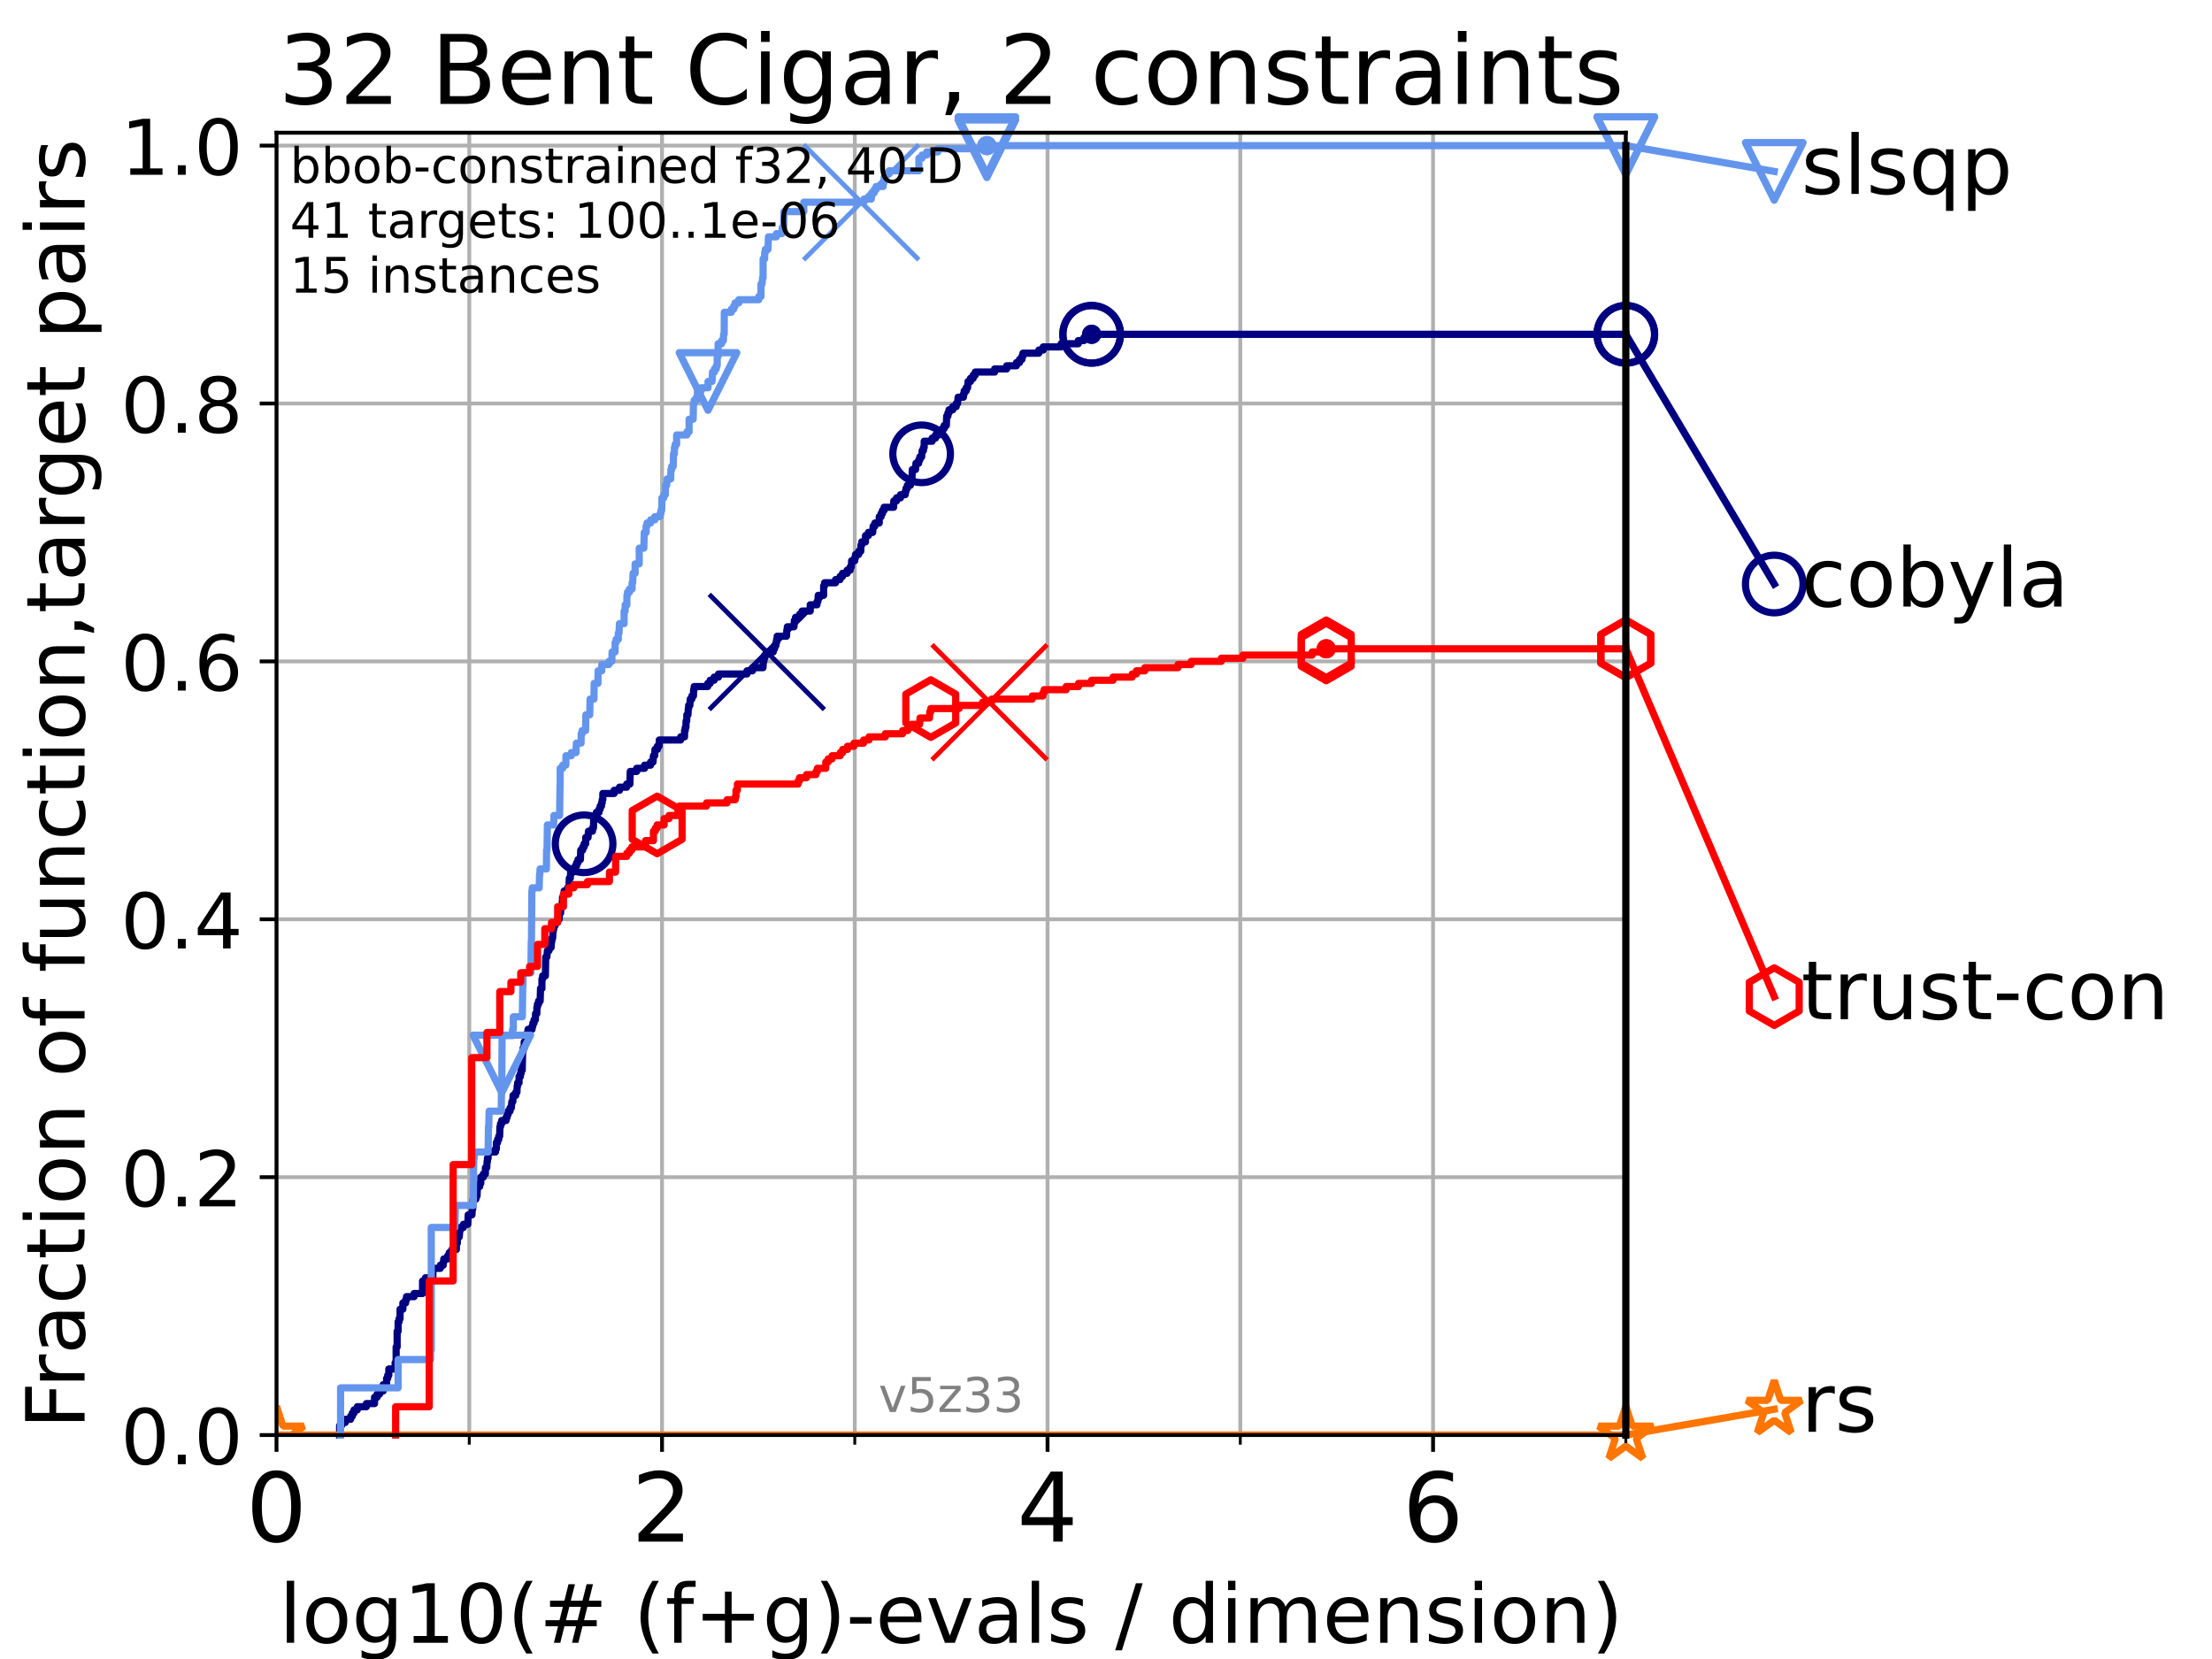 <?xml version="1.0" encoding="utf-8" standalone="no"?>
<!DOCTYPE svg PUBLIC "-//W3C//DTD SVG 1.1//EN"
  "http://www.w3.org/Graphics/SVG/1.1/DTD/svg11.dtd">
<!-- Created with matplotlib (https://matplotlib.org/) -->
<svg height="345.6pt" version="1.1" viewBox="0 0 460.8 345.6" width="460.8pt" xmlns="http://www.w3.org/2000/svg" xmlns:xlink="http://www.w3.org/1999/xlink">
 <defs>
  <style type="text/css">*{stroke-linecap:butt;stroke-linejoin:round;}</style>
 </defs>
 <g id="figure_1">
  <g id="patch_1">
   <path d="M 0 345.6 
L 460.8 345.6 
L 460.8 0 
L 0 0 
z
" style="fill:#ffffff;"/>
  </g>
  <g id="axes_1">
   <g id="patch_2">
    <path d="M 57.6 298.944 
L 338.688 298.944 
L 338.688 27.648 
L 57.6 27.648 
z
" style="fill:#ffffff;"/>
   </g>
   <g id="matplotlib.axis_1">
    <g id="xtick_1">
     <g id="line2d_1">
      <path clip-path="url(#p043db396d7)" d="M 57.6 298.944 
L 57.6 27.648 
" style="fill:none;stroke:#b0b0b0;stroke-linecap:square;stroke-width:0.8;"/>
     </g>
     <g id="line2d_2">
      <defs>
       <path d="M 0 0 
L 0 3.5 
" id="m1a0c26a4bc" style="stroke:#000000;stroke-width:0.8;"/>
      </defs>
      <g>
       <use style="stroke:#000000;stroke-width:0.8;" x="57.6" xlink:href="#m1a0c26a4bc" y="298.944"/>
      </g>
     </g>
     <g id="text_1">
      <!-- 0 -->
      <g transform="translate(51.237 321.141)scale(0.2 -0.2)">
       <defs>
        <path d="M 31.781 66.406 
Q 24.172 66.406 20.328 58.906 
Q 16.5 51.422 16.5 36.375 
Q 16.5 21.391 20.328 13.891 
Q 24.172 6.391 31.781 6.391 
Q 39.453 6.391 43.281 13.891 
Q 47.125 21.391 47.125 36.375 
Q 47.125 51.422 43.281 58.906 
Q 39.453 66.406 31.781 66.406 
z
M 31.781 74.219 
Q 44.047 74.219 50.516 64.516 
Q 56.984 54.828 56.984 36.375 
Q 56.984 17.969 50.516 8.266 
Q 44.047 -1.422 31.781 -1.422 
Q 19.531 -1.422 13.062 8.266 
Q 6.594 17.969 6.594 36.375 
Q 6.594 54.828 13.062 64.516 
Q 19.531 74.219 31.781 74.219 
z
" id="DejaVuSans-48"/>
       </defs>
       <use xlink:href="#DejaVuSans-48"/>
      </g>
     </g>
    </g>
    <g id="xtick_2">
     <g id="line2d_3">
      <path clip-path="url(#p043db396d7)" d="M 137.911 298.944 
L 137.911 27.648 
" style="fill:none;stroke:#b0b0b0;stroke-linecap:square;stroke-width:0.8;"/>
     </g>
     <g id="line2d_4">
      <g>
       <use style="stroke:#000000;stroke-width:0.8;" x="137.911" xlink:href="#m1a0c26a4bc" y="298.944"/>
      </g>
     </g>
     <g id="text_2">
      <!-- 2 -->
      <g transform="translate(131.548 321.141)scale(0.2 -0.2)">
       <defs>
        <path d="M 19.188 8.297 
L 53.609 8.297 
L 53.609 0 
L 7.328 0 
L 7.328 8.297 
Q 12.938 14.109 22.625 23.891 
Q 32.328 33.688 34.812 36.531 
Q 39.547 41.844 41.422 45.531 
Q 43.312 49.219 43.312 52.781 
Q 43.312 58.594 39.234 62.25 
Q 35.156 65.922 28.609 65.922 
Q 23.969 65.922 18.812 64.312 
Q 13.672 62.703 7.812 59.422 
L 7.812 69.391 
Q 13.766 71.781 18.938 73 
Q 24.125 74.219 28.422 74.219 
Q 39.75 74.219 46.484 68.547 
Q 53.219 62.891 53.219 53.422 
Q 53.219 48.922 51.531 44.891 
Q 49.859 40.875 45.406 35.406 
Q 44.188 33.984 37.641 27.219 
Q 31.109 20.453 19.188 8.297 
z
" id="DejaVuSans-50"/>
       </defs>
       <use xlink:href="#DejaVuSans-50"/>
      </g>
     </g>
    </g>
    <g id="xtick_3">
     <g id="line2d_5">
      <path clip-path="url(#p043db396d7)" d="M 218.222 298.944 
L 218.222 27.648 
" style="fill:none;stroke:#b0b0b0;stroke-linecap:square;stroke-width:0.8;"/>
     </g>
     <g id="line2d_6">
      <g>
       <use style="stroke:#000000;stroke-width:0.8;" x="218.222" xlink:href="#m1a0c26a4bc" y="298.944"/>
      </g>
     </g>
     <g id="text_3">
      <!-- 4 -->
      <g transform="translate(211.859 321.141)scale(0.2 -0.2)">
       <defs>
        <path d="M 37.797 64.312 
L 12.891 25.391 
L 37.797 25.391 
z
M 35.203 72.906 
L 47.609 72.906 
L 47.609 25.391 
L 58.016 25.391 
L 58.016 17.188 
L 47.609 17.188 
L 47.609 0 
L 37.797 0 
L 37.797 17.188 
L 4.891 17.188 
L 4.891 26.703 
z
" id="DejaVuSans-52"/>
       </defs>
       <use xlink:href="#DejaVuSans-52"/>
      </g>
     </g>
    </g>
    <g id="xtick_4">
     <g id="line2d_7">
      <path clip-path="url(#p043db396d7)" d="M 298.533 298.944 
L 298.533 27.648 
" style="fill:none;stroke:#b0b0b0;stroke-linecap:square;stroke-width:0.8;"/>
     </g>
     <g id="line2d_8">
      <g>
       <use style="stroke:#000000;stroke-width:0.8;" x="298.533" xlink:href="#m1a0c26a4bc" y="298.944"/>
      </g>
     </g>
     <g id="text_4">
      <!-- 6 -->
      <g transform="translate(292.17 321.141)scale(0.2 -0.2)">
       <defs>
        <path d="M 33.016 40.375 
Q 26.375 40.375 22.484 35.828 
Q 18.609 31.297 18.609 23.391 
Q 18.609 15.531 22.484 10.953 
Q 26.375 6.391 33.016 6.391 
Q 39.656 6.391 43.531 10.953 
Q 47.406 15.531 47.406 23.391 
Q 47.406 31.297 43.531 35.828 
Q 39.656 40.375 33.016 40.375 
z
M 52.594 71.297 
L 52.594 62.312 
Q 48.875 64.062 45.094 64.984 
Q 41.312 65.922 37.594 65.922 
Q 27.828 65.922 22.672 59.328 
Q 17.531 52.734 16.797 39.406 
Q 19.672 43.656 24.016 45.922 
Q 28.375 48.188 33.594 48.188 
Q 44.578 48.188 50.953 41.516 
Q 57.328 34.859 57.328 23.391 
Q 57.328 12.156 50.688 5.359 
Q 44.047 -1.422 33.016 -1.422 
Q 20.359 -1.422 13.672 8.266 
Q 6.984 17.969 6.984 36.375 
Q 6.984 53.656 15.188 63.938 
Q 23.391 74.219 37.203 74.219 
Q 40.922 74.219 44.703 73.484 
Q 48.484 72.75 52.594 71.297 
z
" id="DejaVuSans-54"/>
       </defs>
       <use xlink:href="#DejaVuSans-54"/>
      </g>
     </g>
    </g>
    <g id="xtick_5">
     <g id="line2d_9">
      <path clip-path="url(#p043db396d7)" d="M 97.755 298.944 
L 97.755 27.648 
" style="fill:none;stroke:#b0b0b0;stroke-linecap:square;stroke-width:0.8;"/>
     </g>
     <g id="line2d_10">
      <defs>
       <path d="M 0 0 
L 0 2 
" id="m8016363ef2" style="stroke:#000000;stroke-width:0.6;"/>
      </defs>
      <g>
       <use style="stroke:#000000;stroke-width:0.6;" x="97.755" xlink:href="#m8016363ef2" y="298.944"/>
      </g>
     </g>
    </g>
    <g id="xtick_6">
     <g id="line2d_11">
      <path clip-path="url(#p043db396d7)" d="M 178.066 298.944 
L 178.066 27.648 
" style="fill:none;stroke:#b0b0b0;stroke-linecap:square;stroke-width:0.8;"/>
     </g>
     <g id="line2d_12">
      <g>
       <use style="stroke:#000000;stroke-width:0.6;" x="178.066" xlink:href="#m8016363ef2" y="298.944"/>
      </g>
     </g>
    </g>
    <g id="xtick_7">
     <g id="line2d_13">
      <path clip-path="url(#p043db396d7)" d="M 258.377 298.944 
L 258.377 27.648 
" style="fill:none;stroke:#b0b0b0;stroke-linecap:square;stroke-width:0.8;"/>
     </g>
     <g id="line2d_14">
      <g>
       <use style="stroke:#000000;stroke-width:0.6;" x="258.377" xlink:href="#m8016363ef2" y="298.944"/>
      </g>
     </g>
    </g>
    <g id="xtick_8">
     <g id="line2d_15">
      <path clip-path="url(#p043db396d7)" d="M 338.688 298.944 
L 338.688 27.648 
" style="fill:none;stroke:#b0b0b0;stroke-linecap:square;stroke-width:0.8;"/>
     </g>
     <g id="line2d_16">
      <g>
       <use style="stroke:#000000;stroke-width:0.6;" x="338.688" xlink:href="#m8016363ef2" y="298.944"/>
      </g>
     </g>
    </g>
    <g id="text_5">
     <!-- log10(# (f+g)-evals / dimension) -->
     <g transform="translate(58.145 342.218)scale(0.17 -0.17)">
      <defs>
       <path d="M 9.422 75.984 
L 18.406 75.984 
L 18.406 0 
L 9.422 0 
z
" id="DejaVuSans-108"/>
       <path d="M 30.609 48.391 
Q 23.391 48.391 19.188 42.75 
Q 14.984 37.109 14.984 27.297 
Q 14.984 17.484 19.156 11.844 
Q 23.344 6.203 30.609 6.203 
Q 37.797 6.203 41.984 11.859 
Q 46.188 17.531 46.188 27.297 
Q 46.188 37.016 41.984 42.703 
Q 37.797 48.391 30.609 48.391 
z
M 30.609 56 
Q 42.328 56 49.016 48.375 
Q 55.719 40.766 55.719 27.297 
Q 55.719 13.875 49.016 6.219 
Q 42.328 -1.422 30.609 -1.422 
Q 18.844 -1.422 12.172 6.219 
Q 5.516 13.875 5.516 27.297 
Q 5.516 40.766 12.172 48.375 
Q 18.844 56 30.609 56 
z
" id="DejaVuSans-111"/>
       <path d="M 45.406 27.984 
Q 45.406 37.75 41.375 43.109 
Q 37.359 48.484 30.078 48.484 
Q 22.859 48.484 18.828 43.109 
Q 14.797 37.75 14.797 27.984 
Q 14.797 18.266 18.828 12.891 
Q 22.859 7.516 30.078 7.516 
Q 37.359 7.516 41.375 12.891 
Q 45.406 18.266 45.406 27.984 
z
M 54.391 6.781 
Q 54.391 -7.172 48.188 -13.984 
Q 42 -20.797 29.203 -20.797 
Q 24.469 -20.797 20.266 -20.094 
Q 16.062 -19.391 12.109 -17.922 
L 12.109 -9.188 
Q 16.062 -11.328 19.922 -12.344 
Q 23.781 -13.375 27.781 -13.375 
Q 36.625 -13.375 41.016 -8.766 
Q 45.406 -4.156 45.406 5.172 
L 45.406 9.625 
Q 42.625 4.781 38.281 2.391 
Q 33.938 0 27.875 0 
Q 17.828 0 11.672 7.656 
Q 5.516 15.328 5.516 27.984 
Q 5.516 40.672 11.672 48.328 
Q 17.828 56 27.875 56 
Q 33.938 56 38.281 53.609 
Q 42.625 51.219 45.406 46.391 
L 45.406 54.688 
L 54.391 54.688 
z
" id="DejaVuSans-103"/>
       <path d="M 12.406 8.297 
L 28.516 8.297 
L 28.516 63.922 
L 10.984 60.406 
L 10.984 69.391 
L 28.422 72.906 
L 38.281 72.906 
L 38.281 8.297 
L 54.391 8.297 
L 54.391 0 
L 12.406 0 
z
" id="DejaVuSans-49"/>
       <path d="M 31 75.875 
Q 24.469 64.656 21.281 53.656 
Q 18.109 42.672 18.109 31.391 
Q 18.109 20.125 21.312 9.062 
Q 24.516 -2 31 -13.188 
L 23.188 -13.188 
Q 15.875 -1.703 12.234 9.375 
Q 8.594 20.453 8.594 31.391 
Q 8.594 42.281 12.203 53.312 
Q 15.828 64.359 23.188 75.875 
z
" id="DejaVuSans-40"/>
       <path d="M 51.125 44 
L 36.922 44 
L 32.812 27.688 
L 47.125 27.688 
z
M 43.797 71.781 
L 38.719 51.516 
L 52.984 51.516 
L 58.109 71.781 
L 65.922 71.781 
L 60.891 51.516 
L 76.125 51.516 
L 76.125 44 
L 58.984 44 
L 54.984 27.688 
L 70.516 27.688 
L 70.516 20.219 
L 53.078 20.219 
L 48 0 
L 40.188 0 
L 45.219 20.219 
L 30.906 20.219 
L 25.875 0 
L 18.016 0 
L 23.094 20.219 
L 7.719 20.219 
L 7.719 27.688 
L 24.906 27.688 
L 29 44 
L 13.281 44 
L 13.281 51.516 
L 30.906 51.516 
L 35.891 71.781 
z
" id="DejaVuSans-35"/>
       <path id="DejaVuSans-32"/>
       <path d="M 37.109 75.984 
L 37.109 68.5 
L 28.516 68.5 
Q 23.688 68.5 21.797 66.547 
Q 19.922 64.594 19.922 59.516 
L 19.922 54.688 
L 34.719 54.688 
L 34.719 47.703 
L 19.922 47.703 
L 19.922 0 
L 10.891 0 
L 10.891 47.703 
L 2.297 47.703 
L 2.297 54.688 
L 10.891 54.688 
L 10.891 58.5 
Q 10.891 67.625 15.141 71.797 
Q 19.391 75.984 28.609 75.984 
z
" id="DejaVuSans-102"/>
       <path d="M 46 62.703 
L 46 35.5 
L 73.188 35.5 
L 73.188 27.203 
L 46 27.203 
L 46 0 
L 37.797 0 
L 37.797 27.203 
L 10.594 27.203 
L 10.594 35.5 
L 37.797 35.5 
L 37.797 62.703 
z
" id="DejaVuSans-43"/>
       <path d="M 8.016 75.875 
L 15.828 75.875 
Q 23.141 64.359 26.781 53.312 
Q 30.422 42.281 30.422 31.391 
Q 30.422 20.453 26.781 9.375 
Q 23.141 -1.703 15.828 -13.188 
L 8.016 -13.188 
Q 14.5 -2 17.703 9.062 
Q 20.906 20.125 20.906 31.391 
Q 20.906 42.672 17.703 53.656 
Q 14.5 64.656 8.016 75.875 
z
" id="DejaVuSans-41"/>
       <path d="M 4.891 31.391 
L 31.203 31.391 
L 31.203 23.391 
L 4.891 23.391 
z
" id="DejaVuSans-45"/>
       <path d="M 56.203 29.594 
L 56.203 25.203 
L 14.891 25.203 
Q 15.484 15.922 20.484 11.062 
Q 25.484 6.203 34.422 6.203 
Q 39.594 6.203 44.453 7.469 
Q 49.312 8.734 54.109 11.281 
L 54.109 2.781 
Q 49.266 0.734 44.188 -0.344 
Q 39.109 -1.422 33.891 -1.422 
Q 20.797 -1.422 13.156 6.188 
Q 5.516 13.812 5.516 26.812 
Q 5.516 40.234 12.766 48.109 
Q 20.016 56 32.328 56 
Q 43.359 56 49.781 48.891 
Q 56.203 41.797 56.203 29.594 
z
M 47.219 32.234 
Q 47.125 39.594 43.094 43.984 
Q 39.062 48.391 32.422 48.391 
Q 24.906 48.391 20.391 44.141 
Q 15.875 39.891 15.188 32.172 
z
" id="DejaVuSans-101"/>
       <path d="M 2.984 54.688 
L 12.5 54.688 
L 29.594 8.797 
L 46.688 54.688 
L 56.203 54.688 
L 35.688 0 
L 23.484 0 
z
" id="DejaVuSans-118"/>
       <path d="M 34.281 27.484 
Q 23.391 27.484 19.188 25 
Q 14.984 22.516 14.984 16.5 
Q 14.984 11.719 18.141 8.906 
Q 21.297 6.109 26.703 6.109 
Q 34.188 6.109 38.703 11.406 
Q 43.219 16.703 43.219 25.484 
L 43.219 27.484 
z
M 52.203 31.203 
L 52.203 0 
L 43.219 0 
L 43.219 8.297 
Q 40.141 3.328 35.547 0.953 
Q 30.953 -1.422 24.312 -1.422 
Q 15.922 -1.422 10.953 3.297 
Q 6 8.016 6 15.922 
Q 6 25.141 12.172 29.828 
Q 18.359 34.516 30.609 34.516 
L 43.219 34.516 
L 43.219 35.406 
Q 43.219 41.609 39.141 45 
Q 35.062 48.391 27.688 48.391 
Q 23 48.391 18.547 47.266 
Q 14.109 46.141 10.016 43.891 
L 10.016 52.203 
Q 14.938 54.109 19.578 55.047 
Q 24.219 56 28.609 56 
Q 40.484 56 46.344 49.844 
Q 52.203 43.703 52.203 31.203 
z
" id="DejaVuSans-97"/>
       <path d="M 44.281 53.078 
L 44.281 44.578 
Q 40.484 46.531 36.375 47.5 
Q 32.281 48.484 27.875 48.484 
Q 21.188 48.484 17.844 46.438 
Q 14.5 44.391 14.5 40.281 
Q 14.5 37.156 16.891 35.375 
Q 19.281 33.594 26.516 31.984 
L 29.594 31.297 
Q 39.156 29.25 43.188 25.516 
Q 47.219 21.781 47.219 15.094 
Q 47.219 7.469 41.188 3.016 
Q 35.156 -1.422 24.609 -1.422 
Q 20.219 -1.422 15.453 -0.562 
Q 10.688 0.297 5.422 2 
L 5.422 11.281 
Q 10.406 8.688 15.234 7.391 
Q 20.062 6.109 24.812 6.109 
Q 31.156 6.109 34.562 8.281 
Q 37.984 10.453 37.984 14.406 
Q 37.984 18.062 35.516 20.016 
Q 33.062 21.969 24.703 23.781 
L 21.578 24.516 
Q 13.234 26.266 9.516 29.906 
Q 5.812 33.547 5.812 39.891 
Q 5.812 47.609 11.281 51.797 
Q 16.75 56 26.812 56 
Q 31.781 56 36.172 55.266 
Q 40.578 54.547 44.281 53.078 
z
" id="DejaVuSans-115"/>
       <path d="M 25.391 72.906 
L 33.688 72.906 
L 8.297 -9.281 
L 0 -9.281 
z
" id="DejaVuSans-47"/>
       <path d="M 45.406 46.391 
L 45.406 75.984 
L 54.391 75.984 
L 54.391 0 
L 45.406 0 
L 45.406 8.203 
Q 42.578 3.328 38.25 0.953 
Q 33.938 -1.422 27.875 -1.422 
Q 17.969 -1.422 11.734 6.484 
Q 5.516 14.406 5.516 27.297 
Q 5.516 40.188 11.734 48.094 
Q 17.969 56 27.875 56 
Q 33.938 56 38.25 53.625 
Q 42.578 51.266 45.406 46.391 
z
M 14.797 27.297 
Q 14.797 17.391 18.875 11.75 
Q 22.953 6.109 30.078 6.109 
Q 37.203 6.109 41.297 11.75 
Q 45.406 17.391 45.406 27.297 
Q 45.406 37.203 41.297 42.844 
Q 37.203 48.484 30.078 48.484 
Q 22.953 48.484 18.875 42.844 
Q 14.797 37.203 14.797 27.297 
z
" id="DejaVuSans-100"/>
       <path d="M 9.422 54.688 
L 18.406 54.688 
L 18.406 0 
L 9.422 0 
z
M 9.422 75.984 
L 18.406 75.984 
L 18.406 64.594 
L 9.422 64.594 
z
" id="DejaVuSans-105"/>
       <path d="M 52 44.188 
Q 55.375 50.25 60.062 53.125 
Q 64.75 56 71.094 56 
Q 79.641 56 84.281 50.016 
Q 88.922 44.047 88.922 33.016 
L 88.922 0 
L 79.891 0 
L 79.891 32.719 
Q 79.891 40.578 77.094 44.375 
Q 74.312 48.188 68.609 48.188 
Q 61.625 48.188 57.562 43.547 
Q 53.516 38.922 53.516 30.906 
L 53.516 0 
L 44.484 0 
L 44.484 32.719 
Q 44.484 40.625 41.703 44.406 
Q 38.922 48.188 33.109 48.188 
Q 26.219 48.188 22.156 43.531 
Q 18.109 38.875 18.109 30.906 
L 18.109 0 
L 9.078 0 
L 9.078 54.688 
L 18.109 54.688 
L 18.109 46.188 
Q 21.188 51.219 25.484 53.609 
Q 29.781 56 35.688 56 
Q 41.656 56 45.828 52.969 
Q 50 49.953 52 44.188 
z
" id="DejaVuSans-109"/>
       <path d="M 54.891 33.016 
L 54.891 0 
L 45.906 0 
L 45.906 32.719 
Q 45.906 40.484 42.875 44.328 
Q 39.844 48.188 33.797 48.188 
Q 26.516 48.188 22.312 43.547 
Q 18.109 38.922 18.109 30.906 
L 18.109 0 
L 9.078 0 
L 9.078 54.688 
L 18.109 54.688 
L 18.109 46.188 
Q 21.344 51.125 25.703 53.562 
Q 30.078 56 35.797 56 
Q 45.219 56 50.047 50.172 
Q 54.891 44.344 54.891 33.016 
z
" id="DejaVuSans-110"/>
      </defs>
      <use xlink:href="#DejaVuSans-108"/>
      <use x="27.783" xlink:href="#DejaVuSans-111"/>
      <use x="88.965" xlink:href="#DejaVuSans-103"/>
      <use x="152.441" xlink:href="#DejaVuSans-49"/>
      <use x="216.064" xlink:href="#DejaVuSans-48"/>
      <use x="279.688" xlink:href="#DejaVuSans-40"/>
      <use x="318.701" xlink:href="#DejaVuSans-35"/>
      <use x="402.49" xlink:href="#DejaVuSans-32"/>
      <use x="434.277" xlink:href="#DejaVuSans-40"/>
      <use x="473.291" xlink:href="#DejaVuSans-102"/>
      <use x="508.496" xlink:href="#DejaVuSans-43"/>
      <use x="592.285" xlink:href="#DejaVuSans-103"/>
      <use x="655.762" xlink:href="#DejaVuSans-41"/>
      <use x="694.775" xlink:href="#DejaVuSans-45"/>
      <use x="730.859" xlink:href="#DejaVuSans-101"/>
      <use x="792.383" xlink:href="#DejaVuSans-118"/>
      <use x="851.562" xlink:href="#DejaVuSans-97"/>
      <use x="912.842" xlink:href="#DejaVuSans-108"/>
      <use x="940.625" xlink:href="#DejaVuSans-115"/>
      <use x="992.725" xlink:href="#DejaVuSans-32"/>
      <use x="1024.512" xlink:href="#DejaVuSans-47"/>
      <use x="1058.203" xlink:href="#DejaVuSans-32"/>
      <use x="1089.99" xlink:href="#DejaVuSans-100"/>
      <use x="1153.467" xlink:href="#DejaVuSans-105"/>
      <use x="1181.25" xlink:href="#DejaVuSans-109"/>
      <use x="1278.662" xlink:href="#DejaVuSans-101"/>
      <use x="1340.186" xlink:href="#DejaVuSans-110"/>
      <use x="1403.564" xlink:href="#DejaVuSans-115"/>
      <use x="1455.664" xlink:href="#DejaVuSans-105"/>
      <use x="1483.447" xlink:href="#DejaVuSans-111"/>
      <use x="1544.629" xlink:href="#DejaVuSans-110"/>
      <use x="1608.008" xlink:href="#DejaVuSans-41"/>
     </g>
    </g>
   </g>
   <g id="matplotlib.axis_2">
    <g id="ytick_1">
     <g id="line2d_17">
      <path clip-path="url(#p043db396d7)" d="M 57.6 298.944 
L 338.688 298.944 
" style="fill:none;stroke:#b0b0b0;stroke-linecap:square;stroke-width:0.8;"/>
     </g>
     <g id="line2d_18">
      <defs>
       <path d="M 0 0 
L -3.5 0 
" id="mcb4ab35bbf" style="stroke:#000000;stroke-width:0.8;"/>
      </defs>
      <g>
       <use style="stroke:#000000;stroke-width:0.8;" x="57.6" xlink:href="#mcb4ab35bbf" y="298.944"/>
      </g>
     </g>
     <g id="text_6">
      <!-- 0.0 -->
      <g transform="translate(25.155 305.023)scale(0.16 -0.16)">
       <defs>
        <path d="M 10.688 12.406 
L 21 12.406 
L 21 0 
L 10.688 0 
z
" id="DejaVuSans-46"/>
       </defs>
       <use xlink:href="#DejaVuSans-48"/>
       <use x="63.623" xlink:href="#DejaVuSans-46"/>
       <use x="95.41" xlink:href="#DejaVuSans-48"/>
      </g>
     </g>
    </g>
    <g id="ytick_2">
     <g id="line2d_19">
      <path clip-path="url(#p043db396d7)" d="M 57.6 245.222 
L 338.688 245.222 
" style="fill:none;stroke:#b0b0b0;stroke-linecap:square;stroke-width:0.8;"/>
     </g>
     <g id="line2d_20">
      <g>
       <use style="stroke:#000000;stroke-width:0.8;" x="57.6" xlink:href="#mcb4ab35bbf" y="245.222"/>
      </g>
     </g>
     <g id="text_7">
      <!-- 0.2 -->
      <g transform="translate(25.155 251.301)scale(0.16 -0.16)">
       <use xlink:href="#DejaVuSans-48"/>
       <use x="63.623" xlink:href="#DejaVuSans-46"/>
       <use x="95.41" xlink:href="#DejaVuSans-50"/>
      </g>
     </g>
    </g>
    <g id="ytick_3">
     <g id="line2d_21">
      <path clip-path="url(#p043db396d7)" d="M 57.6 191.5 
L 338.688 191.5 
" style="fill:none;stroke:#b0b0b0;stroke-linecap:square;stroke-width:0.8;"/>
     </g>
     <g id="line2d_22">
      <g>
       <use style="stroke:#000000;stroke-width:0.8;" x="57.6" xlink:href="#mcb4ab35bbf" y="191.5"/>
      </g>
     </g>
     <g id="text_8">
      <!-- 0.4 -->
      <g transform="translate(25.155 197.579)scale(0.16 -0.16)">
       <use xlink:href="#DejaVuSans-48"/>
       <use x="63.623" xlink:href="#DejaVuSans-46"/>
       <use x="95.41" xlink:href="#DejaVuSans-52"/>
      </g>
     </g>
    </g>
    <g id="ytick_4">
     <g id="line2d_23">
      <path clip-path="url(#p043db396d7)" d="M 57.6 137.778 
L 338.688 137.778 
" style="fill:none;stroke:#b0b0b0;stroke-linecap:square;stroke-width:0.8;"/>
     </g>
     <g id="line2d_24">
      <g>
       <use style="stroke:#000000;stroke-width:0.8;" x="57.6" xlink:href="#mcb4ab35bbf" y="137.778"/>
      </g>
     </g>
     <g id="text_9">
      <!-- 0.6 -->
      <g transform="translate(25.155 143.857)scale(0.16 -0.16)">
       <use xlink:href="#DejaVuSans-48"/>
       <use x="63.623" xlink:href="#DejaVuSans-46"/>
       <use x="95.41" xlink:href="#DejaVuSans-54"/>
      </g>
     </g>
    </g>
    <g id="ytick_5">
     <g id="line2d_25">
      <path clip-path="url(#p043db396d7)" d="M 57.6 84.056 
L 338.688 84.056 
" style="fill:none;stroke:#b0b0b0;stroke-linecap:square;stroke-width:0.8;"/>
     </g>
     <g id="line2d_26">
      <g>
       <use style="stroke:#000000;stroke-width:0.8;" x="57.6" xlink:href="#mcb4ab35bbf" y="84.056"/>
      </g>
     </g>
     <g id="text_10">
      <!-- 0.8 -->
      <g transform="translate(25.155 90.135)scale(0.16 -0.16)">
       <defs>
        <path d="M 31.781 34.625 
Q 24.75 34.625 20.719 30.859 
Q 16.703 27.094 16.703 20.516 
Q 16.703 13.922 20.719 10.156 
Q 24.75 6.391 31.781 6.391 
Q 38.812 6.391 42.859 10.172 
Q 46.922 13.969 46.922 20.516 
Q 46.922 27.094 42.891 30.859 
Q 38.875 34.625 31.781 34.625 
z
M 21.922 38.812 
Q 15.578 40.375 12.031 44.719 
Q 8.5 49.078 8.5 55.328 
Q 8.5 64.062 14.719 69.141 
Q 20.953 74.219 31.781 74.219 
Q 42.672 74.219 48.875 69.141 
Q 55.078 64.062 55.078 55.328 
Q 55.078 49.078 51.531 44.719 
Q 48 40.375 41.703 38.812 
Q 48.828 37.156 52.797 32.312 
Q 56.781 27.484 56.781 20.516 
Q 56.781 9.906 50.312 4.234 
Q 43.844 -1.422 31.781 -1.422 
Q 19.734 -1.422 13.25 4.234 
Q 6.781 9.906 6.781 20.516 
Q 6.781 27.484 10.781 32.312 
Q 14.797 37.156 21.922 38.812 
z
M 18.312 54.391 
Q 18.312 48.734 21.844 45.562 
Q 25.391 42.391 31.781 42.391 
Q 38.141 42.391 41.719 45.562 
Q 45.312 48.734 45.312 54.391 
Q 45.312 60.062 41.719 63.234 
Q 38.141 66.406 31.781 66.406 
Q 25.391 66.406 21.844 63.234 
Q 18.312 60.062 18.312 54.391 
z
" id="DejaVuSans-56"/>
       </defs>
       <use xlink:href="#DejaVuSans-48"/>
       <use x="63.623" xlink:href="#DejaVuSans-46"/>
       <use x="95.41" xlink:href="#DejaVuSans-56"/>
      </g>
     </g>
    </g>
    <g id="ytick_6">
     <g id="line2d_27">
      <path clip-path="url(#p043db396d7)" d="M 57.6 30.334 
L 338.688 30.334 
" style="fill:none;stroke:#b0b0b0;stroke-linecap:square;stroke-width:0.8;"/>
     </g>
     <g id="line2d_28">
      <g>
       <use style="stroke:#000000;stroke-width:0.8;" x="57.6" xlink:href="#mcb4ab35bbf" y="30.334"/>
      </g>
     </g>
     <g id="text_11">
      <!-- 1.0 -->
      <g transform="translate(25.155 36.413)scale(0.16 -0.16)">
       <use xlink:href="#DejaVuSans-49"/>
       <use x="63.623" xlink:href="#DejaVuSans-46"/>
       <use x="95.41" xlink:href="#DejaVuSans-48"/>
      </g>
     </g>
    </g>
    <g id="text_12">
     <!-- Fraction of function,target pairs -->
     <g transform="translate(17.62 297.681)rotate(-90)scale(0.17 -0.17)">
      <defs>
       <path d="M 9.812 72.906 
L 51.703 72.906 
L 51.703 64.594 
L 19.672 64.594 
L 19.672 43.109 
L 48.578 43.109 
L 48.578 34.812 
L 19.672 34.812 
L 19.672 0 
L 9.812 0 
z
" id="DejaVuSans-70"/>
       <path d="M 41.109 46.297 
Q 39.594 47.172 37.812 47.578 
Q 36.031 48 33.891 48 
Q 26.266 48 22.188 43.047 
Q 18.109 38.094 18.109 28.812 
L 18.109 0 
L 9.078 0 
L 9.078 54.688 
L 18.109 54.688 
L 18.109 46.188 
Q 20.953 51.172 25.484 53.578 
Q 30.031 56 36.531 56 
Q 37.453 56 38.578 55.875 
Q 39.703 55.766 41.062 55.516 
z
" id="DejaVuSans-114"/>
       <path d="M 48.781 52.594 
L 48.781 44.188 
Q 44.969 46.297 41.141 47.344 
Q 37.312 48.391 33.406 48.391 
Q 24.656 48.391 19.812 42.844 
Q 14.984 37.312 14.984 27.297 
Q 14.984 17.281 19.812 11.734 
Q 24.656 6.203 33.406 6.203 
Q 37.312 6.203 41.141 7.25 
Q 44.969 8.297 48.781 10.406 
L 48.781 2.094 
Q 45.016 0.344 40.984 -0.531 
Q 36.969 -1.422 32.422 -1.422 
Q 20.062 -1.422 12.781 6.344 
Q 5.516 14.109 5.516 27.297 
Q 5.516 40.672 12.859 48.328 
Q 20.219 56 33.016 56 
Q 37.156 56 41.109 55.141 
Q 45.062 54.297 48.781 52.594 
z
" id="DejaVuSans-99"/>
       <path d="M 18.312 70.219 
L 18.312 54.688 
L 36.812 54.688 
L 36.812 47.703 
L 18.312 47.703 
L 18.312 18.016 
Q 18.312 11.328 20.141 9.422 
Q 21.969 7.516 27.594 7.516 
L 36.812 7.516 
L 36.812 0 
L 27.594 0 
Q 17.188 0 13.234 3.875 
Q 9.281 7.766 9.281 18.016 
L 9.281 47.703 
L 2.688 47.703 
L 2.688 54.688 
L 9.281 54.688 
L 9.281 70.219 
z
" id="DejaVuSans-116"/>
       <path d="M 8.5 21.578 
L 8.5 54.688 
L 17.484 54.688 
L 17.484 21.922 
Q 17.484 14.156 20.5 10.266 
Q 23.531 6.391 29.594 6.391 
Q 36.859 6.391 41.078 11.031 
Q 45.312 15.672 45.312 23.688 
L 45.312 54.688 
L 54.297 54.688 
L 54.297 0 
L 45.312 0 
L 45.312 8.406 
Q 42.047 3.422 37.719 1 
Q 33.406 -1.422 27.688 -1.422 
Q 18.266 -1.422 13.375 4.438 
Q 8.5 10.297 8.5 21.578 
z
M 31.109 56 
z
" id="DejaVuSans-117"/>
       <path d="M 11.719 12.406 
L 22.016 12.406 
L 22.016 4 
L 14.016 -11.625 
L 7.719 -11.625 
L 11.719 4 
z
" id="DejaVuSans-44"/>
       <path d="M 18.109 8.203 
L 18.109 -20.797 
L 9.078 -20.797 
L 9.078 54.688 
L 18.109 54.688 
L 18.109 46.391 
Q 20.953 51.266 25.266 53.625 
Q 29.594 56 35.594 56 
Q 45.562 56 51.781 48.094 
Q 58.016 40.188 58.016 27.297 
Q 58.016 14.406 51.781 6.484 
Q 45.562 -1.422 35.594 -1.422 
Q 29.594 -1.422 25.266 0.953 
Q 20.953 3.328 18.109 8.203 
z
M 48.688 27.297 
Q 48.688 37.203 44.609 42.844 
Q 40.531 48.484 33.406 48.484 
Q 26.266 48.484 22.188 42.844 
Q 18.109 37.203 18.109 27.297 
Q 18.109 17.391 22.188 11.75 
Q 26.266 6.109 33.406 6.109 
Q 40.531 6.109 44.609 11.75 
Q 48.688 17.391 48.688 27.297 
z
" id="DejaVuSans-112"/>
      </defs>
      <use xlink:href="#DejaVuSans-70"/>
      <use x="50.27" xlink:href="#DejaVuSans-114"/>
      <use x="91.383" xlink:href="#DejaVuSans-97"/>
      <use x="152.662" xlink:href="#DejaVuSans-99"/>
      <use x="207.643" xlink:href="#DejaVuSans-116"/>
      <use x="246.852" xlink:href="#DejaVuSans-105"/>
      <use x="274.635" xlink:href="#DejaVuSans-111"/>
      <use x="335.816" xlink:href="#DejaVuSans-110"/>
      <use x="399.195" xlink:href="#DejaVuSans-32"/>
      <use x="430.982" xlink:href="#DejaVuSans-111"/>
      <use x="492.164" xlink:href="#DejaVuSans-102"/>
      <use x="527.369" xlink:href="#DejaVuSans-32"/>
      <use x="559.156" xlink:href="#DejaVuSans-102"/>
      <use x="594.361" xlink:href="#DejaVuSans-117"/>
      <use x="657.74" xlink:href="#DejaVuSans-110"/>
      <use x="721.119" xlink:href="#DejaVuSans-99"/>
      <use x="776.1" xlink:href="#DejaVuSans-116"/>
      <use x="815.309" xlink:href="#DejaVuSans-105"/>
      <use x="843.092" xlink:href="#DejaVuSans-111"/>
      <use x="904.273" xlink:href="#DejaVuSans-110"/>
      <use x="967.652" xlink:href="#DejaVuSans-44"/>
      <use x="999.439" xlink:href="#DejaVuSans-116"/>
      <use x="1038.648" xlink:href="#DejaVuSans-97"/>
      <use x="1099.928" xlink:href="#DejaVuSans-114"/>
      <use x="1139.291" xlink:href="#DejaVuSans-103"/>
      <use x="1202.768" xlink:href="#DejaVuSans-101"/>
      <use x="1264.291" xlink:href="#DejaVuSans-116"/>
      <use x="1303.5" xlink:href="#DejaVuSans-32"/>
      <use x="1335.287" xlink:href="#DejaVuSans-112"/>
      <use x="1398.764" xlink:href="#DejaVuSans-97"/>
      <use x="1460.043" xlink:href="#DejaVuSans-105"/>
      <use x="1487.826" xlink:href="#DejaVuSans-114"/>
      <use x="1528.939" xlink:href="#DejaVuSans-115"/>
     </g>
    </g>
   </g>
   <g id="line2d_29">
    <defs>
     <path d="M 0 1.5 
C 0.398 1.5 0.779 1.342 1.061 1.061 
C 1.342 0.779 1.5 0.398 1.5 0 
C 1.5 -0.398 1.342 -0.779 1.061 -1.061 
C 0.779 -1.342 0.398 -1.5 0 -1.5 
C -0.398 -1.5 -0.779 -1.342 -1.061 -1.061 
C -1.342 -0.779 -1.5 -0.398 -1.5 0 
C -1.5 0.398 -1.342 0.779 -1.061 1.061 
C -0.779 1.342 -0.398 1.5 0 1.5 
z
" id="m06da223534" style="stroke:#000080;"/>
    </defs>
    <g>
     <use style="fill:#000080;stroke:#000080;" x="227.414" xlink:href="#m06da223534" y="69.643"/>
     <use style="fill:#000080;stroke:#000080;" x="227.414" xlink:href="#m06da223534" y="69.643"/>
    </g>
   </g>
   <g id="line2d_30">
    <path d="M 70.745 298.944 
L 70.745 296.979 
L 71.151 296.979 
L 71.151 296.323 
L 71.935 296.323 
L 71.935 295.668 
L 73.048 295.668 
L 73.048 295.013 
L 73.404 295.013 
L 73.404 294.358 
L 73.753 294.358 
L 73.753 293.703 
L 74.43 293.703 
L 74.43 293.048 
L 76.317 293.048 
L 76.317 292.393 
L 78.02 292.393 
L 78.02 291.082 
L 78.553 291.082 
L 78.553 290.427 
L 79.07 290.427 
L 79.07 289.772 
L 79.817 289.772 
L 79.817 288.462 
L 80.534 288.462 
L 80.534 287.151 
L 80.766 287.151 
L 80.766 286.496 
L 80.996 286.496 
L 80.996 285.186 
L 82.313 285.186 
L 82.313 283.876 
L 82.523 283.876 
L 82.523 280.6 
L 82.73 280.6 
L 82.73 277.324 
L 82.936 277.324 
L 82.936 275.359 
L 83.138 275.359 
L 83.138 274.704 
L 83.339 274.704 
L 83.339 272.738 
L 83.927 272.738 
L 83.927 271.428 
L 84.495 271.428 
L 84.495 270.773 
L 84.681 270.773 
L 84.681 270.118 
L 86.267 270.118 
L 86.267 269.462 
L 88.029 269.462 
L 88.029 266.842 
L 88.628 266.842 
L 88.628 266.187 
L 90.176 266.187 
L 90.176 264.221 
L 91.721 264.221 
L 91.721 263.566 
L 92.327 263.566 
L 92.327 262.911 
L 92.445 262.911 
L 92.445 262.256 
L 93.254 262.256 
L 93.254 261.601 
L 93.589 261.601 
L 93.589 260.946 
L 94.134 260.946 
L 94.134 260.29 
L 95.074 260.29 
L 95.074 258.98 
L 95.277 258.98 
L 95.277 257.67 
L 95.674 257.67 
L 95.772 256.36 
L 95.87 256.36 
L 95.87 255.704 
L 96.537 255.704 
L 96.537 255.049 
L 97.448 255.049 
L 97.536 253.084 
L 98.313 253.084 
L 98.397 251.773 
L 98.481 251.773 
L 98.565 249.808 
L 99.138 249.808 
L 99.138 249.153 
L 99.378 249.153 
L 99.457 247.187 
L 99.925 247.187 
L 99.925 246.532 
L 100.155 246.532 
L 100.155 245.222 
L 100.679 245.222 
L 100.679 244.567 
L 101.116 244.567 
L 101.116 243.257 
L 101.401 243.257 
L 101.472 241.946 
L 101.542 241.946 
L 101.542 241.291 
L 101.682 241.291 
L 101.682 239.981 
L 103.214 239.981 
L 103.214 239.326 
L 103.404 239.326 
L 103.404 238.015 
L 103.654 238.015 
L 103.654 237.36 
L 103.901 237.36 
L 103.901 236.705 
L 104.084 236.705 
L 104.145 234.74 
L 104.265 234.74 
L 104.265 234.085 
L 104.504 234.085 
L 104.504 233.429 
L 105.426 233.429 
L 105.426 232.774 
L 105.65 232.774 
L 105.65 232.119 
L 105.87 232.119 
L 105.87 231.464 
L 106.249 231.464 
L 106.249 230.809 
L 106.515 230.809 
L 106.62 229.499 
L 106.829 229.499 
L 106.88 228.188 
L 107.44 228.188 
L 107.44 227.533 
L 107.688 227.533 
L 107.738 226.223 
L 107.836 226.223 
L 107.836 225.568 
L 108.127 225.568 
L 108.127 224.257 
L 108.413 224.257 
L 108.413 223.602 
L 108.554 223.602 
L 108.554 222.947 
L 108.788 222.947 
L 108.88 219.016 
L 108.972 219.016 
L 108.972 218.361 
L 109.2 218.361 
L 109.2 217.051 
L 109.646 217.051 
L 109.646 216.396 
L 109.865 216.396 
L 109.865 215.085 
L 109.995 215.085 
L 109.995 214.43 
L 110.839 214.43 
L 110.839 213.775 
L 111.003 213.775 
L 111.003 213.12 
L 111.246 213.12 
L 111.246 212.465 
L 111.525 212.465 
L 111.565 211.154 
L 111.839 211.154 
L 111.839 209.844 
L 111.956 209.844 
L 111.956 209.189 
L 112.186 209.189 
L 112.186 208.534 
L 112.525 208.534 
L 112.6 205.913 
L 112.895 205.913 
L 112.895 203.948 
L 113.041 203.948 
L 113.041 203.293 
L 113.612 203.293 
L 113.682 199.362 
L 113.926 199.362 
L 114.029 198.052 
L 114.368 198.052 
L 114.368 197.396 
L 114.8 197.396 
L 114.898 196.086 
L 114.964 196.086 
L 114.964 195.431 
L 115.125 195.431 
L 115.19 194.121 
L 115.254 194.121 
L 115.254 193.465 
L 115.381 193.465 
L 115.381 192.81 
L 115.633 192.81 
L 115.633 192.155 
L 116.127 192.155 
L 116.127 191.5 
L 116.488 191.5 
L 116.547 190.19 
L 116.783 190.19 
L 116.812 188.879 
L 117.074 188.879 
L 117.16 187.569 
L 117.188 187.569 
L 117.188 186.914 
L 117.416 186.914 
L 117.416 186.259 
L 117.528 186.259 
L 117.528 185.604 
L 118.243 185.604 
L 118.243 184.949 
L 118.537 184.949 
L 118.59 182.983 
L 118.8 182.983 
L 118.878 181.673 
L 119.465 181.673 
L 119.465 181.018 
L 119.838 181.018 
L 119.838 180.363 
L 120.13 180.363 
L 120.13 179.707 
L 120.418 179.707 
L 120.418 179.052 
L 120.91 179.052 
L 120.979 177.087 
L 121.389 177.087 
L 121.389 176.432 
L 121.679 176.432 
L 121.679 175.777 
L 122.008 175.777 
L 122.008 174.466 
L 122.5 174.466 
L 122.584 173.156 
L 123.424 173.156 
L 123.424 172.501 
L 123.623 172.501 
L 123.682 170.535 
L 123.898 170.535 
L 123.898 169.88 
L 124.226 169.88 
L 124.226 169.225 
L 124.79 169.225 
L 124.79 168.57 
L 125.029 168.57 
L 125.029 167.915 
L 125.301 167.915 
L 125.301 167.26 
L 125.444 167.26 
L 125.444 166.604 
L 125.568 166.604 
L 125.586 165.294 
L 127.931 165.294 
L 127.931 164.639 
L 129.053 164.639 
L 129.053 163.984 
L 130.552 163.984 
L 130.552 163.329 
L 131.217 163.329 
L 131.294 160.708 
L 132.63 160.708 
L 132.63 160.053 
L 134.274 160.053 
L 134.274 159.398 
L 135.527 159.398 
L 135.527 158.743 
L 136.04 158.743 
L 136.117 157.432 
L 136.386 157.432 
L 136.443 156.122 
L 136.929 156.122 
L 136.929 155.467 
L 137.294 155.467 
L 137.339 154.157 
L 141.792 154.157 
L 141.792 153.502 
L 142.603 153.502 
L 142.603 152.191 
L 142.743 152.191 
L 142.743 151.536 
L 142.901 151.536 
L 142.914 150.226 
L 143.051 150.226 
L 143.083 148.916 
L 143.315 148.916 
L 143.385 147.605 
L 143.455 147.605 
L 143.455 146.95 
L 143.719 146.95 
L 143.788 145.64 
L 144.121 145.64 
L 144.121 144.985 
L 144.454 144.985 
L 144.49 143.674 
L 144.615 143.674 
L 144.615 143.019 
L 147.432 143.019 
L 147.432 142.364 
L 147.94 142.364 
L 147.94 141.709 
L 148.773 141.709 
L 148.773 141.054 
L 149.675 141.054 
L 149.675 140.399 
L 155.611 140.399 
L 155.611 139.743 
L 156.752 139.743 
L 156.752 139.088 
L 158.951 139.088 
L 159.014 137.778 
L 159.128 137.778 
L 159.128 137.123 
L 159.318 137.123 
L 159.318 136.468 
L 159.662 136.468 
L 159.662 135.813 
L 161.081 135.813 
L 161.081 135.157 
L 161.351 135.157 
L 161.351 134.502 
L 161.635 134.502 
L 161.635 133.847 
L 161.78 133.847 
L 161.78 133.192 
L 161.902 133.192 
L 161.902 132.537 
L 163.841 132.537 
L 163.916 131.227 
L 164.014 131.227 
L 164.014 130.571 
L 165.398 130.571 
L 165.477 129.261 
L 165.723 129.261 
L 165.723 128.606 
L 166.583 128.606 
L 166.583 127.951 
L 167.089 127.951 
L 167.089 127.296 
L 168.787 127.296 
L 168.787 125.985 
L 170.197 125.985 
L 170.197 125.33 
L 170.372 125.33 
L 170.455 124.02 
L 171.579 124.02 
L 171.579 122.055 
L 171.771 122.055 
L 171.771 121.399 
L 174.061 121.399 
L 174.061 120.744 
L 174.991 120.744 
L 174.991 120.089 
L 175.505 120.089 
L 175.505 119.434 
L 176.464 119.434 
L 176.464 118.779 
L 177.104 118.779 
L 177.104 118.124 
L 177.347 118.124 
L 177.412 116.813 
L 178.063 116.813 
L 178.063 116.158 
L 178.222 116.158 
L 178.222 115.503 
L 178.868 115.503 
L 178.868 114.848 
L 179.31 114.848 
L 179.357 113.538 
L 179.517 113.538 
L 179.517 112.883 
L 180.292 112.883 
L 180.296 111.572 
L 180.899 111.572 
L 180.899 110.917 
L 181.795 110.917 
L 181.888 109.607 
L 182.25 109.607 
L 182.25 108.952 
L 183.157 108.952 
L 183.169 107.641 
L 183.539 107.641 
L 183.539 106.986 
L 183.831 106.986 
L 183.831 106.331 
L 184.175 106.331 
L 184.175 105.676 
L 186.16 105.676 
L 186.183 104.366 
L 186.755 104.366 
L 186.755 103.71 
L 187.591 103.71 
L 187.591 103.055 
L 188.571 103.055 
L 188.571 102.4 
L 188.728 102.4 
L 188.728 101.745 
L 189.019 101.745 
L 189.019 101.09 
L 189.666 101.09 
L 189.666 100.435 
L 189.788 100.435 
L 189.788 99.78 
L 189.976 99.78 
L 190.052 97.814 
L 190.724 97.814 
L 190.807 96.504 
L 191.373 96.504 
L 191.373 95.849 
L 191.609 95.849 
L 191.609 95.194 
L 191.994 95.194 
L 192.088 93.883 
L 192.367 93.883 
L 192.367 93.228 
L 192.523 93.228 
L 192.529 91.918 
L 194.183 91.918 
L 194.183 91.263 
L 194.885 91.263 
L 194.885 90.608 
L 195.621 90.608 
L 195.621 89.952 
L 196.276 89.952 
L 196.276 89.297 
L 196.681 89.297 
L 196.681 88.642 
L 197.138 88.642 
L 197.21 86.677 
L 197.465 86.677 
L 197.465 86.022 
L 197.696 86.022 
L 197.696 85.366 
L 198.468 85.366 
L 198.468 84.711 
L 199.192 84.711 
L 199.192 84.056 
L 199.483 84.056 
L 199.593 82.746 
L 200.699 82.746 
L 200.699 82.091 
L 200.851 82.091 
L 200.851 81.435 
L 201.274 81.435 
L 201.274 80.78 
L 201.566 80.78 
L 201.654 79.47 
L 202.168 79.47 
L 202.168 78.815 
L 202.724 78.815 
L 202.724 78.16 
L 203.16 78.16 
L 203.16 77.505 
L 207.203 77.505 
L 207.203 76.849 
L 209.716 76.849 
L 209.716 76.194 
L 211.746 76.194 
L 211.746 75.539 
L 212.387 75.539 
L 212.387 74.884 
L 212.881 74.884 
L 212.881 74.229 
L 213.091 74.229 
L 213.091 73.574 
L 216.412 73.574 
L 216.412 72.919 
L 217.318 72.919 
L 217.318 72.263 
L 221.05 72.263 
L 221.05 71.608 
L 224.628 71.608 
L 224.628 70.953 
L 225.809 70.953 
L 225.809 70.298 
L 227.414 70.298 
L 227.414 69.643 
L 338.688 69.643 
L 338.688 69.643 
" style="fill:none;stroke:#000080;stroke-linecap:square;stroke-width:1.5;"/>
   </g>
   <g id="line2d_31">
    <defs>
     <path d="M 0 6 
C 1.591 6 3.117 5.368 4.243 4.243 
C 5.368 3.117 6 1.591 6 0 
C 6 -1.591 5.368 -3.117 4.243 -4.243 
C 3.117 -5.368 1.591 -6 0 -6 
C -1.591 -6 -3.117 -5.368 -4.243 -4.243 
C -5.368 -3.117 -6 -1.591 -6 0 
C -6 1.591 -5.368 3.117 -4.243 4.243 
C -3.117 5.368 -1.591 6 0 6 
z
" id="m955144172e" style="stroke:#000080;stroke-width:1.5;"/>
    </defs>
    <g>
     <use style="fill-opacity:0;stroke:#000080;stroke-width:1.5;" x="121.679" xlink:href="#m955144172e" y="175.777"/>
     <use style="fill-opacity:0;stroke:#000080;stroke-width:1.5;" x="191.994" xlink:href="#m955144172e" y="94.538"/>
     <use style="fill-opacity:0;stroke:#000080;stroke-width:1.5;" x="227.414" xlink:href="#m955144172e" y="69.643"/>
     <use style="fill-opacity:0;stroke:#000080;stroke-width:1.5;" x="227.414" xlink:href="#m955144172e" y="69.643"/>
     <use style="fill-opacity:0;stroke:#000080;stroke-width:1.5;" x="338.688" xlink:href="#m955144172e" y="69.643"/>
    </g>
   </g>
   <g id="line2d_32">
    <path style="fill:none;stroke:#000080;stroke-linecap:square;stroke-width:1.5;"/>
    <g/>
   </g>
   <g id="line2d_33">
    <path clip-path="url(#p043db396d7)" d="M 159.737 135.813 
" style="fill:none;stroke:#000080;stroke-linecap:square;stroke-width:1.5;"/>
    <defs>
     <path d="M -12 12 
L 12 -12 
M -12 -12 
L 12 12 
" id="m7752802149" style="stroke:#000080;"/>
    </defs>
    <g clip-path="url(#p043db396d7)">
     <use style="fill:#000080;stroke:#000080;" x="159.737" xlink:href="#m7752802149" y="135.813"/>
    </g>
   </g>
   <g id="line2d_34">
    <path clip-path="url(#p043db396d7)" d="M 57.6 298.944 
L 57.6 298.944 
L 57.6 298.944 
L 57.6 298.944 
L 338.688 298.944 
" style="fill:none;stroke:#ff7500;stroke-linecap:square;stroke-width:1.5;"/>
   </g>
   <g id="line2d_35">
    <defs>
     <path d="M 0 -6 
L -1.347 -1.854 
L -5.706 -1.854 
L -2.18 0.708 
L -3.527 4.854 
L -0 2.292 
L 3.527 4.854 
L 2.18 0.708 
L 5.706 -1.854 
L 1.347 -1.854 
z
" id="meda44e18a6" style="stroke:#ff7500;stroke-linejoin:bevel;stroke-width:1.5;"/>
    </defs>
    <g clip-path="url(#p043db396d7)">
     <use style="fill-opacity:0;stroke:#ff7500;stroke-linejoin:bevel;stroke-width:1.5;" x="57.6" xlink:href="#meda44e18a6" y="298.944"/>
    </g>
   </g>
   <g id="line2d_36">
    <path clip-path="url(#p043db396d7)" style="fill:none;stroke:#ff7500;stroke-linecap:square;stroke-width:1.5;"/>
    <g clip-path="url(#p043db396d7)">
     <use style="fill-opacity:0;stroke:#ff7500;stroke-linejoin:bevel;stroke-width:1.5;" x="-1" xlink:href="#meda44e18a6" y="567.554"/>
     <use style="fill-opacity:0;stroke:#ff7500;stroke-linejoin:bevel;stroke-width:1.5;" x="338.688" xlink:href="#meda44e18a6" y="567.554"/>
    </g>
   </g>
   <g id="line2d_37">
    <defs>
     <path d="M 0 1.5 
C 0.398 1.5 0.779 1.342 1.061 1.061 
C 1.342 0.779 1.5 0.398 1.5 0 
C 1.5 -0.398 1.342 -0.779 1.061 -1.061 
C 0.779 -1.342 0.398 -1.5 0 -1.5 
C -0.398 -1.5 -0.779 -1.342 -1.061 -1.061 
C -1.342 -0.779 -1.5 -0.398 -1.5 0 
C -1.5 0.398 -1.342 0.779 -1.061 1.061 
C -0.779 1.342 -0.398 1.5 0 1.5 
z
" id="meb03b2f4ad" style="stroke:#6495ed;"/>
    </defs>
    <g>
     <use style="fill:#6495ed;stroke:#6495ed;" x="205.583" xlink:href="#meb03b2f4ad" y="30.334"/>
     <use style="fill:#6495ed;stroke:#6495ed;" x="205.583" xlink:href="#meb03b2f4ad" y="30.334"/>
    </g>
   </g>
   <g id="line2d_38">
    <path d="M 70.949 298.944 
L 70.949 289.117 
L 82.936 289.117 
L 82.936 283.22 
L 89.698 283.22 
L 89.698 281.255 
L 89.836 281.255 
L 89.836 255.704 
L 94.767 255.704 
L 94.87 251.118 
L 98.606 251.118 
L 98.689 241.291 
L 98.772 241.291 
L 98.772 239.981 
L 101.682 239.981 
L 101.751 234.74 
L 101.82 234.74 
L 101.889 231.464 
L 104.415 231.464 
L 104.474 226.223 
L 104.533 226.223 
L 104.592 215.74 
L 106.725 215.74 
L 106.777 214.43 
L 106.932 214.43 
L 106.932 211.81 
L 108.811 211.81 
L 108.903 205.258 
L 108.949 205.258 
L 108.995 202.638 
L 110.59 202.638 
L 110.674 196.086 
L 110.715 196.086 
L 110.798 185.604 
L 110.88 185.604 
L 110.88 184.949 
L 112.319 184.949 
L 112.394 182.328 
L 112.432 182.328 
L 112.507 181.018 
L 113.822 181.018 
L 113.857 177.087 
L 113.96 177.087 
L 114.029 171.846 
L 115.333 171.846 
L 115.397 169.88 
L 116.577 169.88 
L 116.666 163.329 
L 116.695 163.329 
L 116.695 160.053 
L 117.217 160.053 
L 117.217 159.398 
L 117.876 159.398 
L 117.903 157.432 
L 119.007 157.432 
L 119.007 156.777 
L 119.997 156.777 
L 120.07 154.812 
L 121.048 154.812 
L 121.071 152.846 
L 121.254 152.846 
L 121.254 152.191 
L 121.997 152.191 
L 122.04 148.916 
L 122.855 148.916 
L 122.917 145.64 
L 123.732 145.64 
L 123.771 142.364 
L 124.567 142.364 
L 124.585 139.743 
L 125.363 139.743 
L 125.363 138.433 
L 126.839 138.433 
L 126.839 137.778 
L 127.461 137.778 
L 127.509 135.813 
L 128.138 135.813 
L 128.138 133.847 
L 128.343 133.847 
L 128.343 133.192 
L 128.805 133.192 
L 128.805 131.882 
L 128.951 131.882 
L 129.039 129.916 
L 130.012 129.916 
L 130.012 127.296 
L 130.23 127.296 
L 130.23 125.985 
L 130.598 125.985 
L 130.598 124.02 
L 130.717 124.02 
L 130.717 123.365 
L 131.115 123.365 
L 131.115 122.71 
L 131.678 122.71 
L 131.678 121.399 
L 131.802 121.399 
L 131.877 119.434 
L 132.309 119.434 
L 132.309 117.469 
L 133.165 117.469 
L 133.165 114.193 
L 134.123 114.193 
L 134.209 110.917 
L 134.598 110.917 
L 134.598 109.607 
L 134.782 109.607 
L 134.782 108.952 
L 135.532 108.952 
L 135.532 108.296 
L 136.4 108.296 
L 136.4 107.641 
L 137.51 107.641 
L 137.51 106.986 
L 137.674 106.986 
L 137.674 106.331 
L 137.841 106.331 
L 137.902 103.71 
L 138.278 103.71 
L 138.278 103.055 
L 138.603 103.055 
L 138.628 101.09 
L 138.89 101.09 
L 138.956 99.78 
L 139.719 99.78 
L 139.766 97.814 
L 139.918 97.814 
L 139.918 97.159 
L 140.246 97.159 
L 140.299 94.538 
L 140.48 94.538 
L 140.495 93.228 
L 140.641 93.228 
L 140.641 92.573 
L 140.955 92.573 
L 140.955 90.608 
L 143.099 90.608 
L 143.099 89.952 
L 143.553 89.952 
L 143.553 87.332 
L 144.397 87.332 
L 144.466 84.056 
L 144.594 84.056 
L 144.594 83.401 
L 145.092 83.401 
L 145.092 82.746 
L 145.284 82.746 
L 145.284 81.435 
L 146.064 81.435 
L 146.064 80.78 
L 147.495 80.78 
L 147.495 79.47 
L 148.335 79.47 
L 148.433 77.505 
L 148.834 77.505 
L 148.834 76.849 
L 149.216 76.849 
L 149.216 76.194 
L 149.405 76.194 
L 149.405 74.229 
L 149.595 74.229 
L 149.595 71.608 
L 150.325 71.608 
L 150.325 70.953 
L 150.704 70.953 
L 150.737 69.643 
L 150.858 69.643 
L 150.887 65.057 
L 152.354 65.057 
L 152.354 64.402 
L 152.848 64.402 
L 152.848 63.747 
L 153.142 63.747 
L 153.142 63.091 
L 153.903 63.091 
L 153.903 62.436 
L 158.061 62.436 
L 158.061 61.781 
L 158.527 61.781 
L 158.527 59.161 
L 158.75 59.161 
L 158.86 57.85 
L 158.968 57.85 
L 158.968 53.919 
L 159.292 53.919 
L 159.297 52.609 
L 159.427 52.609 
L 159.427 51.954 
L 159.982 51.954 
L 160.086 49.333 
L 161.733 49.333 
L 161.733 48.678 
L 162.889 48.678 
L 162.966 47.368 
L 163.254 47.368 
L 163.306 44.092 
L 167.441 44.092 
L 167.441 42.127 
L 179.974 42.127 
L 179.974 41.472 
L 181.505 41.472 
L 181.505 40.816 
L 181.627 40.816 
L 181.627 40.161 
L 182.117 40.161 
L 182.117 39.506 
L 182.506 39.506 
L 182.506 38.851 
L 183.974 38.851 
L 183.974 38.196 
L 184.106 38.196 
L 184.185 36.886 
L 184.382 36.886 
L 184.382 36.23 
L 185.224 36.23 
L 185.224 35.575 
L 191.419 35.575 
L 191.419 32.955 
L 192.077 32.955 
L 192.077 32.3 
L 193.046 32.3 
L 193.046 31.644 
L 195.35 31.644 
L 195.35 30.989 
L 205.583 30.989 
L 205.583 30.334 
L 338.688 30.334 
L 338.688 30.334 
" style="fill:none;stroke:#6495ed;stroke-linecap:square;stroke-width:1.5;"/>
   </g>
   <g id="line2d_39">
    <defs>
     <path d="M -0 6 
L 6 -6 
L -6 -6 
z
" id="mf27d8bb495" style="stroke:#6495ed;stroke-linejoin:miter;stroke-width:1.5;"/>
    </defs>
    <g>
     <use style="fill-opacity:0;stroke:#6495ed;stroke-linejoin:miter;stroke-width:1.5;" x="104.533" xlink:href="#mf27d8bb495" y="221.637"/>
     <use style="fill-opacity:0;stroke:#6495ed;stroke-linejoin:miter;stroke-width:1.5;" x="147.495" xlink:href="#mf27d8bb495" y="79.47"/>
     <use style="fill-opacity:0;stroke:#6495ed;stroke-linejoin:miter;stroke-width:1.5;" x="205.583" xlink:href="#mf27d8bb495" y="30.989"/>
     <use style="fill-opacity:0;stroke:#6495ed;stroke-linejoin:miter;stroke-width:1.5;" x="205.583" xlink:href="#mf27d8bb495" y="30.334"/>
     <use style="fill-opacity:0;stroke:#6495ed;stroke-linejoin:miter;stroke-width:1.5;" x="338.688" xlink:href="#mf27d8bb495" y="30.334"/>
    </g>
   </g>
   <g id="line2d_40">
    <path style="fill:none;stroke:#6495ed;stroke-linecap:square;stroke-width:1.5;"/>
    <g/>
   </g>
   <g id="line2d_41">
    <path clip-path="url(#p043db396d7)" d="M 179.405 42.127 
" style="fill:none;stroke:#6495ed;stroke-linecap:square;stroke-width:1.5;"/>
    <defs>
     <path d="M -12 12 
L 12 -12 
M -12 -12 
L 12 12 
" id="m601f77b1d3" style="stroke:#6495ed;"/>
    </defs>
    <g clip-path="url(#p043db396d7)">
     <use style="fill:#6495ed;stroke:#6495ed;" x="179.405" xlink:href="#m601f77b1d3" y="42.127"/>
    </g>
   </g>
   <g id="line2d_42">
    <defs>
     <path d="M 0 1.5 
C 0.398 1.5 0.779 1.342 1.061 1.061 
C 1.342 0.779 1.5 0.398 1.5 0 
C 1.5 -0.398 1.342 -0.779 1.061 -1.061 
C 0.779 -1.342 0.398 -1.5 0 -1.5 
C -0.398 -1.5 -0.779 -1.342 -1.061 -1.061 
C -1.342 -0.779 -1.5 -0.398 -1.5 0 
C -1.5 0.398 -1.342 0.779 -1.061 1.061 
C -0.779 1.342 -0.398 1.5 0 1.5 
z
" id="m5b6084a4e9" style="stroke:#ff0000;"/>
    </defs>
    <g>
     <use style="fill:#ff0000;stroke:#ff0000;" x="276.275" xlink:href="#m5b6084a4e9" y="135.157"/>
     <use style="fill:#ff0000;stroke:#ff0000;" x="276.275" xlink:href="#m5b6084a4e9" y="135.157"/>
    </g>
   </g>
   <g id="line2d_43">
    <path d="M 82.418 298.944 
L 82.418 293.048 
L 89.419 293.048 
L 89.419 266.842 
L 94.401 266.842 
L 94.401 242.601 
L 98.271 242.601 
L 98.271 220.326 
L 101.436 220.326 
L 101.436 215.085 
L 104.115 215.085 
L 104.115 206.568 
L 106.436 206.568 
L 106.436 204.603 
L 108.484 204.603 
L 108.484 202.638 
L 110.317 202.638 
L 110.317 201.327 
L 111.975 201.327 
L 111.975 196.741 
L 113.489 196.741 
L 113.489 193.465 
L 114.882 193.465 
L 114.882 192.155 
L 116.172 192.155 
L 116.172 188.879 
L 117.373 188.879 
L 117.373 186.259 
L 118.497 186.259 
L 118.497 184.949 
L 119.553 184.949 
L 119.553 184.293 
L 122.383 184.293 
L 122.383 183.638 
L 126.954 183.638 
L 126.954 181.673 
L 128.245 181.673 
L 128.245 178.397 
L 130.572 178.397 
L 130.572 177.742 
L 131.108 177.742 
L 131.108 177.087 
L 131.628 177.087 
L 131.628 176.432 
L 134.461 176.432 
L 134.461 175.121 
L 136.122 175.121 
L 136.122 173.156 
L 136.514 173.156 
L 136.514 172.501 
L 136.897 172.501 
L 136.897 171.846 
L 138.35 171.846 
L 138.35 170.535 
L 139.366 170.535 
L 139.366 169.88 
L 141.235 169.88 
L 141.235 168.57 
L 141.528 168.57 
L 141.528 167.915 
L 147.185 167.915 
L 147.185 167.26 
L 151.45 167.26 
L 151.45 166.604 
L 153.171 166.604 
L 153.171 165.949 
L 153.32 165.949 
L 153.32 164.639 
L 153.613 164.639 
L 153.613 163.329 
L 166.271 163.329 
L 166.271 162.674 
L 166.55 162.674 
L 166.55 162.018 
L 168.009 162.018 
L 168.009 161.363 
L 169.992 161.363 
L 169.992 160.708 
L 170.274 160.708 
L 170.274 160.053 
L 172.027 160.053 
L 172.027 158.743 
L 172.525 158.743 
L 172.525 158.088 
L 173.341 158.088 
L 173.341 157.432 
L 175.037 157.432 
L 175.037 156.777 
L 175.54 156.777 
L 175.54 156.122 
L 176.544 156.122 
L 176.544 155.467 
L 177.895 155.467 
L 177.895 154.812 
L 179.904 154.812 
L 179.904 154.157 
L 181.026 154.157 
L 181.026 153.502 
L 184.44 153.502 
L 184.44 152.846 
L 188.037 152.846 
L 188.037 152.191 
L 189.093 152.191 
L 189.093 151.536 
L 189.91 151.536 
L 189.91 150.881 
L 191.585 150.881 
L 191.651 149.571 
L 193.634 149.571 
L 193.692 148.26 
L 193.895 148.26 
L 193.895 147.605 
L 199.798 147.605 
L 199.798 146.95 
L 204.681 146.95 
L 204.681 146.295 
L 206.565 146.295 
L 206.565 145.64 
L 215.04 145.64 
L 215.04 144.985 
L 217.259 144.985 
L 217.259 144.33 
L 217.512 144.33 
L 217.512 143.674 
L 222.105 143.674 
L 222.105 143.019 
L 224.673 143.019 
L 224.673 142.364 
L 227.388 142.364 
L 227.388 141.709 
L 231.865 141.709 
L 231.865 141.054 
L 235.86 141.054 
L 235.86 140.399 
L 236.729 140.399 
L 236.729 139.743 
L 238.492 139.743 
L 238.492 139.088 
L 245.395 139.088 
L 245.395 138.433 
L 248.14 138.433 
L 248.14 137.778 
L 254.42 137.778 
L 254.42 137.123 
L 258.922 137.123 
L 258.922 136.468 
L 273.348 136.468 
L 273.348 135.813 
L 276.275 135.813 
L 276.275 135.157 
L 338.688 135.157 
L 338.688 135.157 
" style="fill:none;stroke:#ff0000;stroke-linecap:square;stroke-width:1.5;"/>
   </g>
   <g id="line2d_44">
    <defs>
     <path d="M 0 -6 
L -5.196 -3 
L -5.196 3 
L -0 6 
L 5.196 3 
L 5.196 -3 
z
" id="m9cc9c653b6" style="stroke:#ff0000;stroke-linejoin:miter;stroke-width:1.5;"/>
    </defs>
    <g>
     <use style="fill-opacity:0;stroke:#ff0000;stroke-linejoin:miter;stroke-width:1.5;" x="136.897" xlink:href="#m9cc9c653b6" y="171.846"/>
     <use style="fill-opacity:0;stroke:#ff0000;stroke-linejoin:miter;stroke-width:1.5;" x="193.895" xlink:href="#m9cc9c653b6" y="147.605"/>
     <use style="fill-opacity:0;stroke:#ff0000;stroke-linejoin:miter;stroke-width:1.5;" x="276.275" xlink:href="#m9cc9c653b6" y="135.813"/>
     <use style="fill-opacity:0;stroke:#ff0000;stroke-linejoin:miter;stroke-width:1.5;" x="276.275" xlink:href="#m9cc9c653b6" y="135.157"/>
     <use style="fill-opacity:0;stroke:#ff0000;stroke-linejoin:miter;stroke-width:1.5;" x="338.688" xlink:href="#m9cc9c653b6" y="135.157"/>
    </g>
   </g>
   <g id="line2d_45">
    <path style="fill:none;stroke:#ff0000;stroke-linecap:square;stroke-width:1.5;"/>
    <g/>
   </g>
   <g id="line2d_46">
    <path clip-path="url(#p043db396d7)" d="M 206.141 146.295 
" style="fill:none;stroke:#ff0000;stroke-linecap:square;stroke-width:1.5;"/>
    <defs>
     <path d="M -12 12 
L 12 -12 
M -12 -12 
L 12 12 
" id="ma1279594e7" style="stroke:#ff0000;"/>
    </defs>
    <g clip-path="url(#p043db396d7)">
     <use style="fill:#ff0000;stroke:#ff0000;" x="206.141" xlink:href="#ma1279594e7" y="146.295"/>
    </g>
   </g>
   <g id="line2d_47">
    <path d="M 338.688 298.944 
L 369.608 293.572 
" style="fill:none;stroke:#ff7500;stroke-linecap:square;stroke-width:1.5;"/>
    <g>
     <use style="fill-opacity:0;stroke:#ff7500;stroke-linejoin:bevel;stroke-width:1.5;" x="338.688" xlink:href="#meda44e18a6" y="298.944"/>
     <use style="fill-opacity:0;stroke:#ff7500;stroke-linejoin:bevel;stroke-width:1.5;" x="369.608" xlink:href="#meda44e18a6" y="293.572"/>
    </g>
   </g>
   <g id="line2d_48">
    <path d="M 338.688 135.157 
L 369.608 207.617 
" style="fill:none;stroke:#ff0000;stroke-linecap:square;stroke-width:1.5;"/>
    <g>
     <use style="fill-opacity:0;stroke:#ff0000;stroke-linejoin:miter;stroke-width:1.5;" x="338.688" xlink:href="#m9cc9c653b6" y="135.157"/>
     <use style="fill-opacity:0;stroke:#ff0000;stroke-linejoin:miter;stroke-width:1.5;" x="369.608" xlink:href="#m9cc9c653b6" y="207.617"/>
    </g>
   </g>
   <g id="line2d_49">
    <path d="M 338.688 69.643 
L 369.608 121.661 
" style="fill:none;stroke:#000080;stroke-linecap:square;stroke-width:1.5;"/>
    <g>
     <use style="fill-opacity:0;stroke:#000080;stroke-width:1.5;" x="338.688" xlink:href="#m955144172e" y="69.643"/>
     <use style="fill-opacity:0;stroke:#000080;stroke-width:1.5;" x="369.608" xlink:href="#m955144172e" y="121.661"/>
    </g>
   </g>
   <g id="line2d_50">
    <path d="M 338.688 30.334 
L 369.608 35.706 
" style="fill:none;stroke:#6495ed;stroke-linecap:square;stroke-width:1.5;"/>
    <g>
     <use style="fill-opacity:0;stroke:#6495ed;stroke-linejoin:miter;stroke-width:1.5;" x="338.688" xlink:href="#mf27d8bb495" y="30.334"/>
     <use style="fill-opacity:0;stroke:#6495ed;stroke-linejoin:miter;stroke-width:1.5;" x="369.608" xlink:href="#mf27d8bb495" y="35.706"/>
    </g>
   </g>
   <g id="line2d_51">
    <path d="M 338.688 298.944 
L 338.688 30.334 
" style="fill:none;stroke:#000000;stroke-linecap:square;stroke-width:1.5;"/>
   </g>
   <g id="patch_3">
    <path d="M 57.6 298.944 
L 57.6 27.648 
" style="fill:none;stroke:#000000;stroke-linecap:square;stroke-linejoin:miter;stroke-width:0.8;"/>
   </g>
   <g id="patch_4">
    <path d="M 338.688 298.944 
L 338.688 27.648 
" style="fill:none;stroke:#000000;stroke-linecap:square;stroke-linejoin:miter;stroke-width:0.8;"/>
   </g>
   <g id="patch_5">
    <path d="M 57.6 298.944 
L 338.688 298.944 
" style="fill:none;stroke:#000000;stroke-linecap:square;stroke-linejoin:miter;stroke-width:0.8;"/>
   </g>
   <g id="patch_6">
    <path d="M 57.6 27.648 
L 338.688 27.648 
" style="fill:none;stroke:#000000;stroke-linecap:square;stroke-linejoin:miter;stroke-width:0.8;"/>
   </g>
   <g id="text_13">
    <!-- rs -->
    <g transform="translate(375.229 298.263)scale(0.17 -0.17)">
     <use xlink:href="#DejaVuSans-114"/>
     <use x="41.113" xlink:href="#DejaVuSans-115"/>
    </g>
   </g>
   <g id="text_14">
    <!-- trust-con -->
    <g transform="translate(375.229 212.308)scale(0.17 -0.17)">
     <use xlink:href="#DejaVuSans-116"/>
     <use x="39.209" xlink:href="#DejaVuSans-114"/>
     <use x="80.322" xlink:href="#DejaVuSans-117"/>
     <use x="143.701" xlink:href="#DejaVuSans-115"/>
     <use x="195.801" xlink:href="#DejaVuSans-116"/>
     <use x="235.01" xlink:href="#DejaVuSans-45"/>
     <use x="271.094" xlink:href="#DejaVuSans-99"/>
     <use x="326.074" xlink:href="#DejaVuSans-111"/>
     <use x="387.256" xlink:href="#DejaVuSans-110"/>
    </g>
   </g>
   <g id="text_15">
    <!-- cobyla -->
    <g transform="translate(375.229 126.352)scale(0.17 -0.17)">
     <defs>
      <path d="M 48.688 27.297 
Q 48.688 37.203 44.609 42.844 
Q 40.531 48.484 33.406 48.484 
Q 26.266 48.484 22.188 42.844 
Q 18.109 37.203 18.109 27.297 
Q 18.109 17.391 22.188 11.75 
Q 26.266 6.109 33.406 6.109 
Q 40.531 6.109 44.609 11.75 
Q 48.688 17.391 48.688 27.297 
z
M 18.109 46.391 
Q 20.953 51.266 25.266 53.625 
Q 29.594 56 35.594 56 
Q 45.562 56 51.781 48.094 
Q 58.016 40.188 58.016 27.297 
Q 58.016 14.406 51.781 6.484 
Q 45.562 -1.422 35.594 -1.422 
Q 29.594 -1.422 25.266 0.953 
Q 20.953 3.328 18.109 8.203 
L 18.109 0 
L 9.078 0 
L 9.078 75.984 
L 18.109 75.984 
z
" id="DejaVuSans-98"/>
      <path d="M 32.172 -5.078 
Q 28.375 -14.844 24.75 -17.812 
Q 21.141 -20.797 15.094 -20.797 
L 7.906 -20.797 
L 7.906 -13.281 
L 13.188 -13.281 
Q 16.891 -13.281 18.938 -11.516 
Q 21 -9.766 23.484 -3.219 
L 25.094 0.875 
L 2.984 54.688 
L 12.5 54.688 
L 29.594 11.922 
L 46.688 54.688 
L 56.203 54.688 
z
" id="DejaVuSans-121"/>
     </defs>
     <use xlink:href="#DejaVuSans-99"/>
     <use x="54.98" xlink:href="#DejaVuSans-111"/>
     <use x="116.162" xlink:href="#DejaVuSans-98"/>
     <use x="179.639" xlink:href="#DejaVuSans-121"/>
     <use x="238.818" xlink:href="#DejaVuSans-108"/>
     <use x="266.602" xlink:href="#DejaVuSans-97"/>
    </g>
   </g>
   <g id="text_16">
    <!-- slsqp -->
    <g transform="translate(375.229 40.397)scale(0.17 -0.17)">
     <defs>
      <path d="M 14.797 27.297 
Q 14.797 17.391 18.875 11.75 
Q 22.953 6.109 30.078 6.109 
Q 37.203 6.109 41.297 11.75 
Q 45.406 17.391 45.406 27.297 
Q 45.406 37.203 41.297 42.844 
Q 37.203 48.484 30.078 48.484 
Q 22.953 48.484 18.875 42.844 
Q 14.797 37.203 14.797 27.297 
z
M 45.406 8.203 
Q 42.578 3.328 38.25 0.953 
Q 33.938 -1.422 27.875 -1.422 
Q 17.969 -1.422 11.734 6.484 
Q 5.516 14.406 5.516 27.297 
Q 5.516 40.188 11.734 48.094 
Q 17.969 56 27.875 56 
Q 33.938 56 38.25 53.625 
Q 42.578 51.266 45.406 46.391 
L 45.406 54.688 
L 54.391 54.688 
L 54.391 -20.797 
L 45.406 -20.797 
z
" id="DejaVuSans-113"/>
     </defs>
     <use xlink:href="#DejaVuSans-115"/>
     <use x="52.1" xlink:href="#DejaVuSans-108"/>
     <use x="79.883" xlink:href="#DejaVuSans-115"/>
     <use x="131.982" xlink:href="#DejaVuSans-113"/>
     <use x="195.459" xlink:href="#DejaVuSans-112"/>
    </g>
   </g>
   <g id="text_17">
    <!-- bbob-constrained f32, 40-D -->
    <g transform="translate(60.411 38.111)scale(0.102 -0.102)">
     <defs>
      <path d="M 40.578 39.312 
Q 47.656 37.797 51.625 33 
Q 55.609 28.219 55.609 21.188 
Q 55.609 10.406 48.188 4.484 
Q 40.766 -1.422 27.094 -1.422 
Q 22.516 -1.422 17.656 -0.516 
Q 12.797 0.391 7.625 2.203 
L 7.625 11.719 
Q 11.719 9.328 16.594 8.109 
Q 21.484 6.891 26.812 6.891 
Q 36.078 6.891 40.938 10.547 
Q 45.797 14.203 45.797 21.188 
Q 45.797 27.641 41.281 31.266 
Q 36.766 34.906 28.719 34.906 
L 20.219 34.906 
L 20.219 43.016 
L 29.109 43.016 
Q 36.375 43.016 40.234 45.922 
Q 44.094 48.828 44.094 54.297 
Q 44.094 59.906 40.109 62.906 
Q 36.141 65.922 28.719 65.922 
Q 24.656 65.922 20.016 65.031 
Q 15.375 64.156 9.812 62.312 
L 9.812 71.094 
Q 15.438 72.656 20.344 73.438 
Q 25.25 74.219 29.594 74.219 
Q 40.828 74.219 47.359 69.109 
Q 53.906 64.016 53.906 55.328 
Q 53.906 49.266 50.438 45.094 
Q 46.969 40.922 40.578 39.312 
z
" id="DejaVuSans-51"/>
      <path d="M 19.672 64.797 
L 19.672 8.109 
L 31.594 8.109 
Q 46.688 8.109 53.688 14.938 
Q 60.688 21.781 60.688 36.531 
Q 60.688 51.172 53.688 57.984 
Q 46.688 64.797 31.594 64.797 
z
M 9.812 72.906 
L 30.078 72.906 
Q 51.266 72.906 61.172 64.094 
Q 71.094 55.281 71.094 36.531 
Q 71.094 17.672 61.125 8.828 
Q 51.172 0 30.078 0 
L 9.812 0 
z
" id="DejaVuSans-68"/>
     </defs>
     <use xlink:href="#DejaVuSans-98"/>
     <use x="63.477" xlink:href="#DejaVuSans-98"/>
     <use x="126.953" xlink:href="#DejaVuSans-111"/>
     <use x="188.135" xlink:href="#DejaVuSans-98"/>
     <use x="251.611" xlink:href="#DejaVuSans-45"/>
     <use x="287.695" xlink:href="#DejaVuSans-99"/>
     <use x="342.676" xlink:href="#DejaVuSans-111"/>
     <use x="403.857" xlink:href="#DejaVuSans-110"/>
     <use x="467.236" xlink:href="#DejaVuSans-115"/>
     <use x="519.336" xlink:href="#DejaVuSans-116"/>
     <use x="558.545" xlink:href="#DejaVuSans-114"/>
     <use x="599.658" xlink:href="#DejaVuSans-97"/>
     <use x="660.938" xlink:href="#DejaVuSans-105"/>
     <use x="688.721" xlink:href="#DejaVuSans-110"/>
     <use x="752.1" xlink:href="#DejaVuSans-101"/>
     <use x="813.623" xlink:href="#DejaVuSans-100"/>
     <use x="877.1" xlink:href="#DejaVuSans-32"/>
     <use x="908.887" xlink:href="#DejaVuSans-102"/>
     <use x="944.092" xlink:href="#DejaVuSans-51"/>
     <use x="1007.715" xlink:href="#DejaVuSans-50"/>
     <use x="1071.338" xlink:href="#DejaVuSans-44"/>
     <use x="1103.125" xlink:href="#DejaVuSans-32"/>
     <use x="1134.912" xlink:href="#DejaVuSans-52"/>
     <use x="1198.535" xlink:href="#DejaVuSans-48"/>
     <use x="1262.158" xlink:href="#DejaVuSans-45"/>
     <use x="1298.242" xlink:href="#DejaVuSans-68"/>
    </g>
    <!-- 41 targets: 100..1e-06 -->
    <g transform="translate(60.411 49.533)scale(0.102 -0.102)">
     <defs>
      <path d="M 11.719 12.406 
L 22.016 12.406 
L 22.016 0 
L 11.719 0 
z
M 11.719 51.703 
L 22.016 51.703 
L 22.016 39.312 
L 11.719 39.312 
z
" id="DejaVuSans-58"/>
     </defs>
     <use xlink:href="#DejaVuSans-52"/>
     <use x="63.623" xlink:href="#DejaVuSans-49"/>
     <use x="127.246" xlink:href="#DejaVuSans-32"/>
     <use x="159.033" xlink:href="#DejaVuSans-116"/>
     <use x="198.242" xlink:href="#DejaVuSans-97"/>
     <use x="259.521" xlink:href="#DejaVuSans-114"/>
     <use x="298.885" xlink:href="#DejaVuSans-103"/>
     <use x="362.361" xlink:href="#DejaVuSans-101"/>
     <use x="423.885" xlink:href="#DejaVuSans-116"/>
     <use x="463.094" xlink:href="#DejaVuSans-115"/>
     <use x="515.193" xlink:href="#DejaVuSans-58"/>
     <use x="548.885" xlink:href="#DejaVuSans-32"/>
     <use x="580.672" xlink:href="#DejaVuSans-49"/>
     <use x="644.295" xlink:href="#DejaVuSans-48"/>
     <use x="707.918" xlink:href="#DejaVuSans-48"/>
     <use x="771.541" xlink:href="#DejaVuSans-46"/>
     <use x="803.328" xlink:href="#DejaVuSans-46"/>
     <use x="835.115" xlink:href="#DejaVuSans-49"/>
     <use x="898.738" xlink:href="#DejaVuSans-101"/>
     <use x="960.262" xlink:href="#DejaVuSans-45"/>
     <use x="996.346" xlink:href="#DejaVuSans-48"/>
     <use x="1059.969" xlink:href="#DejaVuSans-54"/>
    </g>
    <!-- 15 instances -->
    <g transform="translate(60.411 60.955)scale(0.102 -0.102)">
     <defs>
      <path d="M 10.797 72.906 
L 49.516 72.906 
L 49.516 64.594 
L 19.828 64.594 
L 19.828 46.734 
Q 21.969 47.469 24.109 47.828 
Q 26.266 48.188 28.422 48.188 
Q 40.625 48.188 47.75 41.5 
Q 54.891 34.812 54.891 23.391 
Q 54.891 11.625 47.562 5.094 
Q 40.234 -1.422 26.906 -1.422 
Q 22.312 -1.422 17.547 -0.641 
Q 12.797 0.141 7.719 1.703 
L 7.719 11.625 
Q 12.109 9.234 16.797 8.062 
Q 21.484 6.891 26.703 6.891 
Q 35.156 6.891 40.078 11.328 
Q 45.016 15.766 45.016 23.391 
Q 45.016 31 40.078 35.438 
Q 35.156 39.891 26.703 39.891 
Q 22.75 39.891 18.812 39.016 
Q 14.891 38.141 10.797 36.281 
z
" id="DejaVuSans-53"/>
     </defs>
     <use xlink:href="#DejaVuSans-49"/>
     <use x="63.623" xlink:href="#DejaVuSans-53"/>
     <use x="127.246" xlink:href="#DejaVuSans-32"/>
     <use x="159.033" xlink:href="#DejaVuSans-105"/>
     <use x="186.816" xlink:href="#DejaVuSans-110"/>
     <use x="250.195" xlink:href="#DejaVuSans-115"/>
     <use x="302.295" xlink:href="#DejaVuSans-116"/>
     <use x="341.504" xlink:href="#DejaVuSans-97"/>
     <use x="402.783" xlink:href="#DejaVuSans-110"/>
     <use x="466.162" xlink:href="#DejaVuSans-99"/>
     <use x="521.143" xlink:href="#DejaVuSans-101"/>
     <use x="582.666" xlink:href="#DejaVuSans-115"/>
    </g>
   </g>
   <g id="text_18">
    <!-- v5z33 -->
    <g style="fill:#808080;" transform="translate(183.017 294.151)scale(0.1 -0.1)">
     <defs>
      <path d="M 5.516 54.688 
L 48.188 54.688 
L 48.188 46.484 
L 14.406 7.172 
L 48.188 7.172 
L 48.188 0 
L 4.297 0 
L 4.297 8.203 
L 38.094 47.516 
L 5.516 47.516 
z
" id="DejaVuSans-122"/>
     </defs>
     <use xlink:href="#DejaVuSans-118"/>
     <use x="59.18" xlink:href="#DejaVuSans-53"/>
     <use x="122.803" xlink:href="#DejaVuSans-122"/>
     <use x="175.293" xlink:href="#DejaVuSans-51"/>
     <use x="238.916" xlink:href="#DejaVuSans-51"/>
    </g>
   </g>
   <g id="text_19">
    <!-- 32 Bent Cigar, 2 constraints -->
    <g transform="translate(57.977 21.648)scale(0.2 -0.2)">
     <defs>
      <path d="M 19.672 34.812 
L 19.672 8.109 
L 35.5 8.109 
Q 43.453 8.109 47.281 11.406 
Q 51.125 14.703 51.125 21.484 
Q 51.125 28.328 47.281 31.562 
Q 43.453 34.812 35.5 34.812 
z
M 19.672 64.797 
L 19.672 42.828 
L 34.281 42.828 
Q 41.5 42.828 45.031 45.531 
Q 48.578 48.25 48.578 53.812 
Q 48.578 59.328 45.031 62.062 
Q 41.5 64.797 34.281 64.797 
z
M 9.812 72.906 
L 35.016 72.906 
Q 46.297 72.906 52.391 68.219 
Q 58.5 63.531 58.5 54.891 
Q 58.5 48.188 55.375 44.234 
Q 52.25 40.281 46.188 39.312 
Q 53.469 37.75 57.5 32.781 
Q 61.531 27.828 61.531 20.406 
Q 61.531 10.641 54.891 5.312 
Q 48.25 0 35.984 0 
L 9.812 0 
z
" id="DejaVuSans-66"/>
      <path d="M 64.406 67.281 
L 64.406 56.891 
Q 59.422 61.531 53.781 63.812 
Q 48.141 66.109 41.797 66.109 
Q 29.297 66.109 22.656 58.469 
Q 16.016 50.828 16.016 36.375 
Q 16.016 21.969 22.656 14.328 
Q 29.297 6.688 41.797 6.688 
Q 48.141 6.688 53.781 8.984 
Q 59.422 11.281 64.406 15.922 
L 64.406 5.609 
Q 59.234 2.094 53.438 0.328 
Q 47.656 -1.422 41.219 -1.422 
Q 24.656 -1.422 15.125 8.703 
Q 5.609 18.844 5.609 36.375 
Q 5.609 53.953 15.125 64.078 
Q 24.656 74.219 41.219 74.219 
Q 47.75 74.219 53.531 72.484 
Q 59.328 70.75 64.406 67.281 
z
" id="DejaVuSans-67"/>
     </defs>
     <use xlink:href="#DejaVuSans-51"/>
     <use x="63.623" xlink:href="#DejaVuSans-50"/>
     <use x="127.246" xlink:href="#DejaVuSans-32"/>
     <use x="159.033" xlink:href="#DejaVuSans-66"/>
     <use x="227.637" xlink:href="#DejaVuSans-101"/>
     <use x="289.16" xlink:href="#DejaVuSans-110"/>
     <use x="352.539" xlink:href="#DejaVuSans-116"/>
     <use x="391.748" xlink:href="#DejaVuSans-32"/>
     <use x="423.535" xlink:href="#DejaVuSans-67"/>
     <use x="493.359" xlink:href="#DejaVuSans-105"/>
     <use x="521.143" xlink:href="#DejaVuSans-103"/>
     <use x="584.619" xlink:href="#DejaVuSans-97"/>
     <use x="645.898" xlink:href="#DejaVuSans-114"/>
     <use x="687.012" xlink:href="#DejaVuSans-44"/>
     <use x="718.799" xlink:href="#DejaVuSans-32"/>
     <use x="750.586" xlink:href="#DejaVuSans-50"/>
     <use x="814.209" xlink:href="#DejaVuSans-32"/>
     <use x="845.996" xlink:href="#DejaVuSans-99"/>
     <use x="900.977" xlink:href="#DejaVuSans-111"/>
     <use x="962.158" xlink:href="#DejaVuSans-110"/>
     <use x="1025.537" xlink:href="#DejaVuSans-115"/>
     <use x="1077.637" xlink:href="#DejaVuSans-116"/>
     <use x="1116.846" xlink:href="#DejaVuSans-114"/>
     <use x="1157.959" xlink:href="#DejaVuSans-97"/>
     <use x="1219.238" xlink:href="#DejaVuSans-105"/>
     <use x="1247.021" xlink:href="#DejaVuSans-110"/>
     <use x="1310.4" xlink:href="#DejaVuSans-116"/>
     <use x="1349.609" xlink:href="#DejaVuSans-115"/>
    </g>
   </g>
  </g>
 </g>
 <defs>
  <clipPath id="p043db396d7">
   <rect height="271.296" width="281.088" x="57.6" y="27.648"/>
  </clipPath>
 </defs>
</svg>
